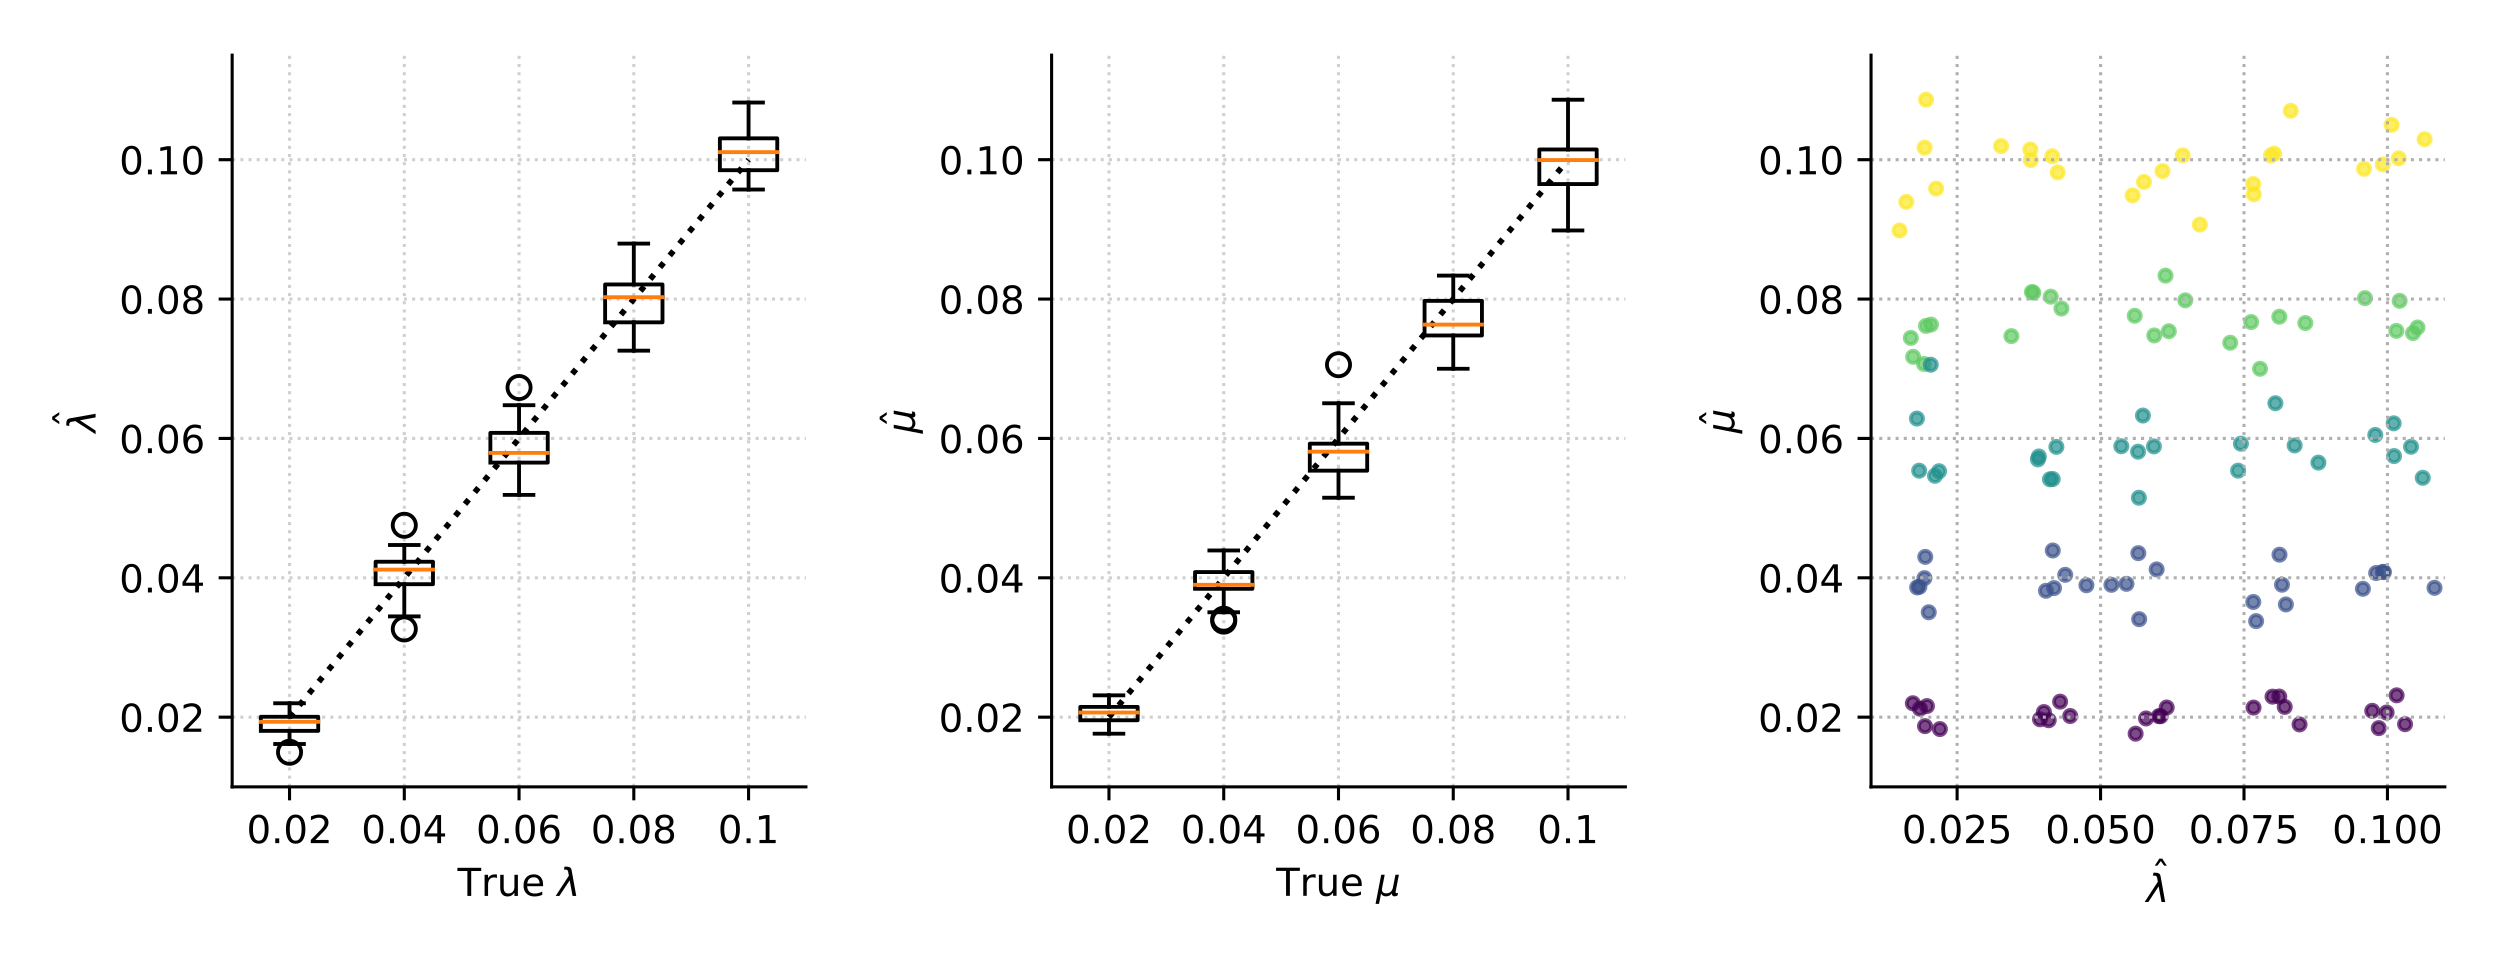 <?xml version="1.0" encoding="utf-8" standalone="no"?>
<!DOCTYPE svg PUBLIC "-//W3C//DTD SVG 1.1//EN"
  "http://www.w3.org/Graphics/SVG/1.1/DTD/svg11.dtd">
<!-- Created with matplotlib (http://matplotlib.org/) -->
<svg height="252pt" version="1.1" viewBox="0 0 648 252" width="648pt" xmlns="http://www.w3.org/2000/svg" xmlns:xlink="http://www.w3.org/1999/xlink">
 <defs>
  <style type="text/css">
*{stroke-linecap:butt;stroke-linejoin:round;}
  </style>
 </defs>
 <g id="figure_1">
  <g id="patch_1">
   <path d="M 0 252 
L 648 252 
L 648 0 
L 0 0 
z
" style="fill:#ffffff;"/>
  </g>
  <g id="axes_1">
   <g id="patch_2">
    <path d="M 60.175 203.95 
L 208.9 203.95 
L 208.9 14.3 
L 60.175 14.3 
z
" style="fill:#ffffff;"/>
   </g>
   <g id="matplotlib.axis_1">
    <g id="xtick_1">
     <g id="line2d_1">
      <path clip-path="url(#p09e03bf5ed)" d="M 75.047 203.95 
L 75.047 14.3 
" style="fill:none;stroke:#b0b0b0;stroke-dasharray:0.8,1.32;stroke-dashoffset:0;stroke-opacity:0.6;stroke-width:0.8;"/>
     </g>
     <g id="line2d_2">
      <defs>
       <path d="M 0 0 
L 0 3.5 
" id="mb77a05951f" style="stroke:#000000;stroke-width:0.8;"/>
      </defs>
      <g>
       <use style="stroke:#000000;stroke-width:0.8;" x="75.047" xlink:href="#mb77a05951f" y="203.95"/>
      </g>
     </g>
     <g id="text_1">
      <!-- 0.02 -->
      <defs>
       <path d="M 31.781 66.406 
Q 24.172 66.406 20.328 58.906 
Q 16.5 51.422 16.5 36.375 
Q 16.5 21.391 20.328 13.891 
Q 24.172 6.391 31.781 6.391 
Q 39.453 6.391 43.281 13.891 
Q 47.125 21.391 47.125 36.375 
Q 47.125 51.422 43.281 58.906 
Q 39.453 66.406 31.781 66.406 
z
M 31.781 74.219 
Q 44.047 74.219 50.516 64.516 
Q 56.984 54.828 56.984 36.375 
Q 56.984 17.969 50.516 8.266 
Q 44.047 -1.422 31.781 -1.422 
Q 19.531 -1.422 13.062 8.266 
Q 6.594 17.969 6.594 36.375 
Q 6.594 54.828 13.062 64.516 
Q 19.531 74.219 31.781 74.219 
z
" id="DejaVuSans-30"/>
       <path d="M 10.688 12.406 
L 21 12.406 
L 21 0 
L 10.688 0 
z
" id="DejaVuSans-2e"/>
       <path d="M 19.188 8.297 
L 53.609 8.297 
L 53.609 0 
L 7.328 0 
L 7.328 8.297 
Q 12.938 14.109 22.625 23.891 
Q 32.328 33.688 34.812 36.531 
Q 39.547 41.844 41.422 45.531 
Q 43.312 49.219 43.312 52.781 
Q 43.312 58.594 39.234 62.25 
Q 35.156 65.922 28.609 65.922 
Q 23.969 65.922 18.812 64.312 
Q 13.672 62.703 7.812 59.422 
L 7.812 69.391 
Q 13.766 71.781 18.938 73 
Q 24.125 74.219 28.422 74.219 
Q 39.75 74.219 46.484 68.547 
Q 53.219 62.891 53.219 53.422 
Q 53.219 48.922 51.531 44.891 
Q 49.859 40.875 45.406 35.406 
Q 44.188 33.984 37.641 27.219 
Q 31.109 20.453 19.188 8.297 
z
" id="DejaVuSans-32"/>
      </defs>
      <g transform="translate(63.915 218.548)scale(0.1 -0.1)">
       <use xlink:href="#DejaVuSans-30"/>
       <use x="63.623" xlink:href="#DejaVuSans-2e"/>
       <use x="95.41" xlink:href="#DejaVuSans-30"/>
       <use x="159.033" xlink:href="#DejaVuSans-32"/>
      </g>
     </g>
    </g>
    <g id="xtick_2">
     <g id="line2d_3">
      <path clip-path="url(#p09e03bf5ed)" d="M 104.793 203.95 
L 104.793 14.3 
" style="fill:none;stroke:#b0b0b0;stroke-dasharray:0.8,1.32;stroke-dashoffset:0;stroke-opacity:0.6;stroke-width:0.8;"/>
     </g>
     <g id="line2d_4">
      <g>
       <use style="stroke:#000000;stroke-width:0.8;" x="104.793" xlink:href="#mb77a05951f" y="203.95"/>
      </g>
     </g>
     <g id="text_2">
      <!-- 0.04 -->
      <defs>
       <path d="M 37.797 64.312 
L 12.891 25.391 
L 37.797 25.391 
z
M 35.203 72.906 
L 47.609 72.906 
L 47.609 25.391 
L 58.016 25.391 
L 58.016 17.188 
L 47.609 17.188 
L 47.609 0 
L 37.797 0 
L 37.797 17.188 
L 4.891 17.188 
L 4.891 26.703 
z
" id="DejaVuSans-34"/>
      </defs>
      <g transform="translate(93.66 218.548)scale(0.1 -0.1)">
       <use xlink:href="#DejaVuSans-30"/>
       <use x="63.623" xlink:href="#DejaVuSans-2e"/>
       <use x="95.41" xlink:href="#DejaVuSans-30"/>
       <use x="159.033" xlink:href="#DejaVuSans-34"/>
      </g>
     </g>
    </g>
    <g id="xtick_3">
     <g id="line2d_5">
      <path clip-path="url(#p09e03bf5ed)" d="M 134.537 203.95 
L 134.537 14.3 
" style="fill:none;stroke:#b0b0b0;stroke-dasharray:0.8,1.32;stroke-dashoffset:0;stroke-opacity:0.6;stroke-width:0.8;"/>
     </g>
     <g id="line2d_6">
      <g>
       <use style="stroke:#000000;stroke-width:0.8;" x="134.537" xlink:href="#mb77a05951f" y="203.95"/>
      </g>
     </g>
     <g id="text_3">
      <!-- 0.06 -->
      <defs>
       <path d="M 33.016 40.375 
Q 26.375 40.375 22.484 35.828 
Q 18.609 31.297 18.609 23.391 
Q 18.609 15.531 22.484 10.953 
Q 26.375 6.391 33.016 6.391 
Q 39.656 6.391 43.531 10.953 
Q 47.406 15.531 47.406 23.391 
Q 47.406 31.297 43.531 35.828 
Q 39.656 40.375 33.016 40.375 
z
M 52.594 71.297 
L 52.594 62.312 
Q 48.875 64.062 45.094 64.984 
Q 41.312 65.922 37.594 65.922 
Q 27.828 65.922 22.672 59.328 
Q 17.531 52.734 16.797 39.406 
Q 19.672 43.656 24.016 45.922 
Q 28.375 48.188 33.594 48.188 
Q 44.578 48.188 50.953 41.516 
Q 57.328 34.859 57.328 23.391 
Q 57.328 12.156 50.688 5.359 
Q 44.047 -1.422 33.016 -1.422 
Q 20.359 -1.422 13.672 8.266 
Q 6.984 17.969 6.984 36.375 
Q 6.984 53.656 15.188 63.938 
Q 23.391 74.219 37.203 74.219 
Q 40.922 74.219 44.703 73.484 
Q 48.484 72.75 52.594 71.297 
z
" id="DejaVuSans-36"/>
      </defs>
      <g transform="translate(123.405 218.548)scale(0.1 -0.1)">
       <use xlink:href="#DejaVuSans-30"/>
       <use x="63.623" xlink:href="#DejaVuSans-2e"/>
       <use x="95.41" xlink:href="#DejaVuSans-30"/>
       <use x="159.033" xlink:href="#DejaVuSans-36"/>
      </g>
     </g>
    </g>
    <g id="xtick_4">
     <g id="line2d_7">
      <path clip-path="url(#p09e03bf5ed)" d="M 164.282 203.95 
L 164.282 14.3 
" style="fill:none;stroke:#b0b0b0;stroke-dasharray:0.8,1.32;stroke-dashoffset:0;stroke-opacity:0.6;stroke-width:0.8;"/>
     </g>
     <g id="line2d_8">
      <g>
       <use style="stroke:#000000;stroke-width:0.8;" x="164.282" xlink:href="#mb77a05951f" y="203.95"/>
      </g>
     </g>
     <g id="text_4">
      <!-- 0.08 -->
      <defs>
       <path d="M 31.781 34.625 
Q 24.75 34.625 20.719 30.859 
Q 16.703 27.094 16.703 20.516 
Q 16.703 13.922 20.719 10.156 
Q 24.75 6.391 31.781 6.391 
Q 38.812 6.391 42.859 10.172 
Q 46.922 13.969 46.922 20.516 
Q 46.922 27.094 42.891 30.859 
Q 38.875 34.625 31.781 34.625 
z
M 21.922 38.812 
Q 15.578 40.375 12.031 44.719 
Q 8.5 49.078 8.5 55.328 
Q 8.5 64.062 14.719 69.141 
Q 20.953 74.219 31.781 74.219 
Q 42.672 74.219 48.875 69.141 
Q 55.078 64.062 55.078 55.328 
Q 55.078 49.078 51.531 44.719 
Q 48 40.375 41.703 38.812 
Q 48.828 37.156 52.797 32.312 
Q 56.781 27.484 56.781 20.516 
Q 56.781 9.906 50.312 4.234 
Q 43.844 -1.422 31.781 -1.422 
Q 19.734 -1.422 13.25 4.234 
Q 6.781 9.906 6.781 20.516 
Q 6.781 27.484 10.781 32.312 
Q 14.797 37.156 21.922 38.812 
z
M 18.312 54.391 
Q 18.312 48.734 21.844 45.562 
Q 25.391 42.391 31.781 42.391 
Q 38.141 42.391 41.719 45.562 
Q 45.312 48.734 45.312 54.391 
Q 45.312 60.062 41.719 63.234 
Q 38.141 66.406 31.781 66.406 
Q 25.391 66.406 21.844 63.234 
Q 18.312 60.062 18.312 54.391 
z
" id="DejaVuSans-38"/>
      </defs>
      <g transform="translate(153.15 218.548)scale(0.1 -0.1)">
       <use xlink:href="#DejaVuSans-30"/>
       <use x="63.623" xlink:href="#DejaVuSans-2e"/>
       <use x="95.41" xlink:href="#DejaVuSans-30"/>
       <use x="159.033" xlink:href="#DejaVuSans-38"/>
      </g>
     </g>
    </g>
    <g id="xtick_5">
     <g id="line2d_9">
      <path clip-path="url(#p09e03bf5ed)" d="M 194.028 203.95 
L 194.028 14.3 
" style="fill:none;stroke:#b0b0b0;stroke-dasharray:0.8,1.32;stroke-dashoffset:0;stroke-opacity:0.6;stroke-width:0.8;"/>
     </g>
     <g id="line2d_10">
      <g>
       <use style="stroke:#000000;stroke-width:0.8;" x="194.028" xlink:href="#mb77a05951f" y="203.95"/>
      </g>
     </g>
     <g id="text_5">
      <!-- 0.1 -->
      <defs>
       <path d="M 12.406 8.297 
L 28.516 8.297 
L 28.516 63.922 
L 10.984 60.406 
L 10.984 69.391 
L 28.422 72.906 
L 38.281 72.906 
L 38.281 8.297 
L 54.391 8.297 
L 54.391 0 
L 12.406 0 
z
" id="DejaVuSans-31"/>
      </defs>
      <g transform="translate(186.076 218.548)scale(0.1 -0.1)">
       <use xlink:href="#DejaVuSans-30"/>
       <use x="63.623" xlink:href="#DejaVuSans-2e"/>
       <use x="95.41" xlink:href="#DejaVuSans-31"/>
      </g>
     </g>
    </g>
    <g id="text_6">
     <!-- True $\lambda$ -->
     <defs>
      <path d="M -0.297 72.906 
L 61.375 72.906 
L 61.375 64.594 
L 35.5 64.594 
L 35.5 0 
L 25.594 0 
L 25.594 64.594 
L -0.297 64.594 
z
" id="DejaVuSans-54"/>
      <path d="M 41.109 46.297 
Q 39.594 47.172 37.812 47.578 
Q 36.031 48 33.891 48 
Q 26.266 48 22.188 43.047 
Q 18.109 38.094 18.109 28.812 
L 18.109 0 
L 9.078 0 
L 9.078 54.688 
L 18.109 54.688 
L 18.109 46.188 
Q 20.953 51.172 25.484 53.578 
Q 30.031 56 36.531 56 
Q 37.453 56 38.578 55.875 
Q 39.703 55.766 41.062 55.516 
z
" id="DejaVuSans-72"/>
      <path d="M 8.5 21.578 
L 8.5 54.688 
L 17.484 54.688 
L 17.484 21.922 
Q 17.484 14.156 20.5 10.266 
Q 23.531 6.391 29.594 6.391 
Q 36.859 6.391 41.078 11.031 
Q 45.312 15.672 45.312 23.688 
L 45.312 54.688 
L 54.297 54.688 
L 54.297 0 
L 45.312 0 
L 45.312 8.406 
Q 42.047 3.422 37.719 1 
Q 33.406 -1.422 27.688 -1.422 
Q 18.266 -1.422 13.375 4.438 
Q 8.5 10.297 8.5 21.578 
z
M 31.109 56 
z
" id="DejaVuSans-75"/>
      <path d="M 56.203 29.594 
L 56.203 25.203 
L 14.891 25.203 
Q 15.484 15.922 20.484 11.062 
Q 25.484 6.203 34.422 6.203 
Q 39.594 6.203 44.453 7.469 
Q 49.312 8.734 54.109 11.281 
L 54.109 2.781 
Q 49.266 0.734 44.188 -0.344 
Q 39.109 -1.422 33.891 -1.422 
Q 20.797 -1.422 13.156 6.188 
Q 5.516 13.812 5.516 26.812 
Q 5.516 40.234 12.766 48.109 
Q 20.016 56 32.328 56 
Q 43.359 56 49.781 48.891 
Q 56.203 41.797 56.203 29.594 
z
M 47.219 32.234 
Q 47.125 39.594 43.094 43.984 
Q 39.062 48.391 32.422 48.391 
Q 24.906 48.391 20.391 44.141 
Q 15.875 39.891 15.188 32.172 
z
" id="DejaVuSans-65"/>
      <path id="DejaVuSans-20"/>
      <path d="M 36.719 67.438 
L 48.828 0 
L 39.312 0 
L 31.844 40.438 
L 5.125 0 
L -4.391 0 
L 29.734 52.438 
L 28.031 62.109 
Q 26.953 68.266 21.734 68.266 
L 17.047 68.266 
L 18.5 75.984 
L 24.219 75.875 
Q 35.203 75.734 36.719 67.438 
z
" id="DejaVuSans-Oblique-3bb"/>
     </defs>
     <g transform="translate(118.588 232.227)scale(0.1 -0.1)">
      <use transform="translate(0 0.016)" xlink:href="#DejaVuSans-54"/>
      <use transform="translate(61.084 0.016)" xlink:href="#DejaVuSans-72"/>
      <use transform="translate(102.197 0.016)" xlink:href="#DejaVuSans-75"/>
      <use transform="translate(165.576 0.016)" xlink:href="#DejaVuSans-65"/>
      <use transform="translate(227.1 0.016)" xlink:href="#DejaVuSans-20"/>
      <use transform="translate(258.887 0.016)" xlink:href="#DejaVuSans-Oblique-3bb"/>
     </g>
    </g>
   </g>
   <g id="matplotlib.axis_2">
    <g id="ytick_1">
     <g id="line2d_11">
      <path clip-path="url(#p09e03bf5ed)" d="M 60.175 185.888 
L 208.9 185.888 
" style="fill:none;stroke:#b0b0b0;stroke-dasharray:0.8,1.32;stroke-dashoffset:0;stroke-opacity:0.6;stroke-width:0.8;"/>
     </g>
     <g id="line2d_12">
      <defs>
       <path d="M 0 0 
L -3.5 0 
" id="m7850eb9d14" style="stroke:#000000;stroke-width:0.8;"/>
      </defs>
      <g>
       <use style="stroke:#000000;stroke-width:0.8;" x="60.175" xlink:href="#m7850eb9d14" y="185.888"/>
      </g>
     </g>
     <g id="text_7">
      <!-- 0.02 -->
      <g transform="translate(30.909 189.687)scale(0.1 -0.1)">
       <use xlink:href="#DejaVuSans-30"/>
       <use x="63.623" xlink:href="#DejaVuSans-2e"/>
       <use x="95.41" xlink:href="#DejaVuSans-30"/>
       <use x="159.033" xlink:href="#DejaVuSans-32"/>
      </g>
     </g>
    </g>
    <g id="ytick_2">
     <g id="line2d_13">
      <path clip-path="url(#p09e03bf5ed)" d="M 60.175 149.764 
L 208.9 149.764 
" style="fill:none;stroke:#b0b0b0;stroke-dasharray:0.8,1.32;stroke-dashoffset:0;stroke-opacity:0.6;stroke-width:0.8;"/>
     </g>
     <g id="line2d_14">
      <g>
       <use style="stroke:#000000;stroke-width:0.8;" x="60.175" xlink:href="#m7850eb9d14" y="149.764"/>
      </g>
     </g>
     <g id="text_8">
      <!-- 0.04 -->
      <g transform="translate(30.909 153.564)scale(0.1 -0.1)">
       <use xlink:href="#DejaVuSans-30"/>
       <use x="63.623" xlink:href="#DejaVuSans-2e"/>
       <use x="95.41" xlink:href="#DejaVuSans-30"/>
       <use x="159.033" xlink:href="#DejaVuSans-34"/>
      </g>
     </g>
    </g>
    <g id="ytick_3">
     <g id="line2d_15">
      <path clip-path="url(#p09e03bf5ed)" d="M 60.175 113.64 
L 208.9 113.64 
" style="fill:none;stroke:#b0b0b0;stroke-dasharray:0.8,1.32;stroke-dashoffset:0;stroke-opacity:0.6;stroke-width:0.8;"/>
     </g>
     <g id="line2d_16">
      <g>
       <use style="stroke:#000000;stroke-width:0.8;" x="60.175" xlink:href="#m7850eb9d14" y="113.64"/>
      </g>
     </g>
     <g id="text_9">
      <!-- 0.06 -->
      <g transform="translate(30.909 117.44)scale(0.1 -0.1)">
       <use xlink:href="#DejaVuSans-30"/>
       <use x="63.623" xlink:href="#DejaVuSans-2e"/>
       <use x="95.41" xlink:href="#DejaVuSans-30"/>
       <use x="159.033" xlink:href="#DejaVuSans-36"/>
      </g>
     </g>
    </g>
    <g id="ytick_4">
     <g id="line2d_17">
      <path clip-path="url(#p09e03bf5ed)" d="M 60.175 77.517 
L 208.9 77.517 
" style="fill:none;stroke:#b0b0b0;stroke-dasharray:0.8,1.32;stroke-dashoffset:0;stroke-opacity:0.6;stroke-width:0.8;"/>
     </g>
     <g id="line2d_18">
      <g>
       <use style="stroke:#000000;stroke-width:0.8;" x="60.175" xlink:href="#m7850eb9d14" y="77.517"/>
      </g>
     </g>
     <g id="text_10">
      <!-- 0.08 -->
      <g transform="translate(30.909 81.316)scale(0.1 -0.1)">
       <use xlink:href="#DejaVuSans-30"/>
       <use x="63.623" xlink:href="#DejaVuSans-2e"/>
       <use x="95.41" xlink:href="#DejaVuSans-30"/>
       <use x="159.033" xlink:href="#DejaVuSans-38"/>
      </g>
     </g>
    </g>
    <g id="ytick_5">
     <g id="line2d_19">
      <path clip-path="url(#p09e03bf5ed)" d="M 60.175 41.393 
L 208.9 41.393 
" style="fill:none;stroke:#b0b0b0;stroke-dasharray:0.8,1.32;stroke-dashoffset:0;stroke-opacity:0.6;stroke-width:0.8;"/>
     </g>
     <g id="line2d_20">
      <g>
       <use style="stroke:#000000;stroke-width:0.8;" x="60.175" xlink:href="#m7850eb9d14" y="41.393"/>
      </g>
     </g>
     <g id="text_11">
      <!-- 0.10 -->
      <g transform="translate(30.909 45.192)scale(0.1 -0.1)">
       <use xlink:href="#DejaVuSans-30"/>
       <use x="63.623" xlink:href="#DejaVuSans-2e"/>
       <use x="95.41" xlink:href="#DejaVuSans-31"/>
       <use x="159.033" xlink:href="#DejaVuSans-30"/>
      </g>
     </g>
    </g>
    <g id="text_12">
     <!-- $\hat{\lambda}$ -->
     <defs>
      <path d="M -28.609 79.984 
L -21.391 79.984 
L -9.422 61.625 
L -16.219 61.625 
L -25 73.578 
L -33.797 61.625 
L -40.578 61.625 
z
M -25 56 
z
" id="DejaVuSans-302"/>
     </defs>
     <g transform="translate(24.83 112.125)rotate(-90)scale(0.1 -0.1)">
      <use transform="translate(62.373 33.016)" xlink:href="#DejaVuSans-302"/>
      <use transform="translate(0 0.531)" xlink:href="#DejaVuSans-Oblique-3bb"/>
     </g>
    </g>
   </g>
   <g id="line2d_21">
    <path clip-path="url(#p09e03bf5ed)" d="M 67.611 189.44 
L 82.484 189.44 
L 82.484 185.786 
L 67.611 185.786 
L 67.611 189.44 
" style="fill:none;stroke:#000000;stroke-linecap:square;"/>
   </g>
   <g id="line2d_22">
    <path clip-path="url(#p09e03bf5ed)" d="M 75.047 189.44 
L 75.047 192.841 
" style="fill:none;stroke:#000000;stroke-linecap:square;"/>
   </g>
   <g id="line2d_23">
    <path clip-path="url(#p09e03bf5ed)" d="M 75.047 185.786 
L 75.047 182.281 
" style="fill:none;stroke:#000000;stroke-linecap:square;"/>
   </g>
   <g id="line2d_24">
    <path clip-path="url(#p09e03bf5ed)" d="M 71.329 192.841 
L 78.766 192.841 
" style="fill:none;stroke:#000000;stroke-linecap:square;"/>
   </g>
   <g id="line2d_25">
    <path clip-path="url(#p09e03bf5ed)" d="M 71.329 182.281 
L 78.766 182.281 
" style="fill:none;stroke:#000000;stroke-linecap:square;"/>
   </g>
   <g id="line2d_26">
    <defs>
     <path d="M 0 3 
C 0.796 3 1.559 2.684 2.121 2.121 
C 2.684 1.559 3 0.796 3 0 
C 3 -0.796 2.684 -1.559 2.121 -2.121 
C 1.559 -2.684 0.796 -3 0 -3 
C -0.796 -3 -1.559 -2.684 -2.121 -2.121 
C -2.684 -1.559 -3 -0.796 -3 0 
C -3 0.796 -2.684 1.559 -2.121 2.121 
C -1.559 2.684 -0.796 3 0 3 
z
" id="m24e44b05b4" style="stroke:#000000;"/>
    </defs>
    <g clip-path="url(#p09e03bf5ed)">
     <use style="fill-opacity:0;stroke:#000000;" x="75.047" xlink:href="#m24e44b05b4" y="194.987"/>
    </g>
   </g>
   <g id="line2d_27">
    <path clip-path="url(#p09e03bf5ed)" d="M 97.356 151.427 
L 112.229 151.427 
L 112.229 145.606 
L 97.356 145.606 
L 97.356 151.427 
" style="fill:none;stroke:#000000;stroke-linecap:square;"/>
   </g>
   <g id="line2d_28">
    <path clip-path="url(#p09e03bf5ed)" d="M 104.793 151.427 
L 104.793 159.768 
" style="fill:none;stroke:#000000;stroke-linecap:square;"/>
   </g>
   <g id="line2d_29">
    <path clip-path="url(#p09e03bf5ed)" d="M 104.793 145.606 
L 104.793 141.26 
" style="fill:none;stroke:#000000;stroke-linecap:square;"/>
   </g>
   <g id="line2d_30">
    <path clip-path="url(#p09e03bf5ed)" d="M 101.074 159.768 
L 108.511 159.768 
" style="fill:none;stroke:#000000;stroke-linecap:square;"/>
   </g>
   <g id="line2d_31">
    <path clip-path="url(#p09e03bf5ed)" d="M 101.074 141.26 
L 108.511 141.26 
" style="fill:none;stroke:#000000;stroke-linecap:square;"/>
   </g>
   <g id="line2d_32">
    <g clip-path="url(#p09e03bf5ed)">
     <use style="fill-opacity:0;stroke:#000000;" x="104.793" xlink:href="#m24e44b05b4" y="163.019"/>
     <use style="fill-opacity:0;stroke:#000000;" x="104.793" xlink:href="#m24e44b05b4" y="136.151"/>
    </g>
   </g>
   <g id="line2d_33">
    <path clip-path="url(#p09e03bf5ed)" d="M 127.101 119.9 
L 141.974 119.9 
L 141.974 112.203 
L 127.101 112.203 
L 127.101 119.9 
" style="fill:none;stroke:#000000;stroke-linecap:square;"/>
   </g>
   <g id="line2d_34">
    <path clip-path="url(#p09e03bf5ed)" d="M 134.537 119.9 
L 134.537 128.279 
" style="fill:none;stroke:#000000;stroke-linecap:square;"/>
   </g>
   <g id="line2d_35">
    <path clip-path="url(#p09e03bf5ed)" d="M 134.537 112.203 
L 134.537 105.034 
" style="fill:none;stroke:#000000;stroke-linecap:square;"/>
   </g>
   <g id="line2d_36">
    <path clip-path="url(#p09e03bf5ed)" d="M 130.819 128.279 
L 138.256 128.279 
" style="fill:none;stroke:#000000;stroke-linecap:square;"/>
   </g>
   <g id="line2d_37">
    <path clip-path="url(#p09e03bf5ed)" d="M 130.819 105.034 
L 138.256 105.034 
" style="fill:none;stroke:#000000;stroke-linecap:square;"/>
   </g>
   <g id="line2d_38">
    <g clip-path="url(#p09e03bf5ed)">
     <use style="fill-opacity:0;stroke:#000000;" x="134.537" xlink:href="#m24e44b05b4" y="100.443"/>
    </g>
   </g>
   <g id="line2d_39">
    <path clip-path="url(#p09e03bf5ed)" d="M 156.846 83.543 
L 171.719 83.543 
L 171.719 73.73 
L 156.846 73.73 
L 156.846 83.543 
" style="fill:none;stroke:#000000;stroke-linecap:square;"/>
   </g>
   <g id="line2d_40">
    <path clip-path="url(#p09e03bf5ed)" d="M 164.282 83.543 
L 164.282 90.891 
" style="fill:none;stroke:#000000;stroke-linecap:square;"/>
   </g>
   <g id="line2d_41">
    <path clip-path="url(#p09e03bf5ed)" d="M 164.282 73.73 
L 164.282 63.136 
" style="fill:none;stroke:#000000;stroke-linecap:square;"/>
   </g>
   <g id="line2d_42">
    <path clip-path="url(#p09e03bf5ed)" d="M 160.564 90.891 
L 168.001 90.891 
" style="fill:none;stroke:#000000;stroke-linecap:square;"/>
   </g>
   <g id="line2d_43">
    <path clip-path="url(#p09e03bf5ed)" d="M 160.564 63.136 
L 168.001 63.136 
" style="fill:none;stroke:#000000;stroke-linecap:square;"/>
   </g>
   <g id="line2d_44"/>
   <g id="line2d_45">
    <path clip-path="url(#p09e03bf5ed)" d="M 186.591 44.123 
L 201.464 44.123 
L 201.464 35.857 
L 186.591 35.857 
L 186.591 44.123 
" style="fill:none;stroke:#000000;stroke-linecap:square;"/>
   </g>
   <g id="line2d_46">
    <path clip-path="url(#p09e03bf5ed)" d="M 194.028 44.123 
L 194.028 49.12 
" style="fill:none;stroke:#000000;stroke-linecap:square;"/>
   </g>
   <g id="line2d_47">
    <path clip-path="url(#p09e03bf5ed)" d="M 194.028 35.857 
L 194.028 26.578 
" style="fill:none;stroke:#000000;stroke-linecap:square;"/>
   </g>
   <g id="line2d_48">
    <path clip-path="url(#p09e03bf5ed)" d="M 190.309 49.12 
L 197.746 49.12 
" style="fill:none;stroke:#000000;stroke-linecap:square;"/>
   </g>
   <g id="line2d_49">
    <path clip-path="url(#p09e03bf5ed)" d="M 190.309 26.578 
L 197.746 26.578 
" style="fill:none;stroke:#000000;stroke-linecap:square;"/>
   </g>
   <g id="line2d_50"/>
   <g id="line2d_51">
    <path clip-path="url(#p09e03bf5ed)" d="M 75.047 185.888 
L 76.249 184.429 
L 77.451 182.969 
L 78.653 181.509 
L 79.855 180.05 
L 81.057 178.59 
L 82.258 177.131 
L 83.46 175.671 
L 84.662 174.212 
L 85.864 172.752 
L 87.066 171.293 
L 88.267 169.833 
L 89.469 168.374 
L 90.671 166.914 
L 91.873 165.454 
L 93.075 163.995 
L 94.277 162.535 
L 95.478 161.076 
L 96.68 159.616 
L 97.882 158.157 
L 99.084 156.697 
L 100.286 155.238 
L 101.487 153.778 
L 102.689 152.318 
L 103.891 150.859 
L 105.093 149.399 
L 106.295 147.94 
L 107.497 146.48 
L 108.698 145.021 
L 109.9 143.561 
L 111.102 142.102 
L 112.304 140.642 
L 113.506 139.183 
L 114.707 137.723 
L 115.909 136.263 
L 117.111 134.804 
L 118.313 133.344 
L 119.515 131.885 
L 120.717 130.425 
L 121.918 128.966 
L 123.12 127.506 
L 124.322 126.047 
L 125.524 124.587 
L 126.726 123.128 
L 127.927 121.668 
L 129.129 120.208 
L 130.331 118.749 
L 131.533 117.289 
L 132.735 115.83 
L 133.937 114.37 
L 135.138 112.911 
L 136.34 111.451 
L 137.542 109.992 
L 138.744 108.532 
L 139.946 107.073 
L 141.148 105.613 
L 142.349 104.153 
L 143.551 102.694 
L 144.753 101.234 
L 145.955 99.775 
L 147.157 98.315 
L 148.358 96.856 
L 149.56 95.396 
L 150.762 93.937 
L 151.964 92.477 
L 153.166 91.017 
L 154.368 89.558 
L 155.569 88.098 
L 156.771 86.639 
L 157.973 85.179 
L 159.175 83.72 
L 160.377 82.26 
L 161.578 80.801 
L 162.78 79.341 
L 163.982 77.882 
L 165.184 76.422 
L 166.386 74.962 
L 167.588 73.503 
L 168.789 72.043 
L 169.991 70.584 
L 171.193 69.124 
L 172.395 67.665 
L 173.597 66.205 
L 174.798 64.746 
L 176 63.286 
L 177.202 61.827 
L 178.404 60.367 
L 179.606 58.907 
L 180.808 57.448 
L 182.009 55.988 
L 183.211 54.529 
L 184.413 53.069 
L 185.615 51.61 
L 186.817 50.15 
L 188.018 48.691 
L 189.22 47.231 
L 190.422 45.772 
L 191.624 44.312 
L 192.826 42.852 
L 194.028 41.393 
" style="fill:none;stroke:#000000;stroke-dasharray:1.5,2.475;stroke-dashoffset:0;stroke-width:1.5;"/>
   </g>
   <g id="line2d_52">
    <path clip-path="url(#p09e03bf5ed)" d="M 67.611 187.086 
L 82.484 187.086 
" style="fill:none;stroke:#ff7f0e;stroke-linecap:square;"/>
   </g>
   <g id="line2d_53">
    <path clip-path="url(#p09e03bf5ed)" d="M 97.356 147.641 
L 112.229 147.641 
" style="fill:none;stroke:#ff7f0e;stroke-linecap:square;"/>
   </g>
   <g id="line2d_54">
    <path clip-path="url(#p09e03bf5ed)" d="M 127.101 117.391 
L 141.974 117.391 
" style="fill:none;stroke:#ff7f0e;stroke-linecap:square;"/>
   </g>
   <g id="line2d_55">
    <path clip-path="url(#p09e03bf5ed)" d="M 156.846 77.029 
L 171.719 77.029 
" style="fill:none;stroke:#ff7f0e;stroke-linecap:square;"/>
   </g>
   <g id="line2d_56">
    <path clip-path="url(#p09e03bf5ed)" d="M 186.591 39.436 
L 201.464 39.436 
" style="fill:none;stroke:#ff7f0e;stroke-linecap:square;"/>
   </g>
   <g id="patch_3">
    <path d="M 60.175 203.95 
L 60.175 14.3 
" style="fill:none;stroke:#000000;stroke-linecap:square;stroke-linejoin:miter;stroke-width:0.8;"/>
   </g>
   <g id="patch_4">
    <path d="M 60.175 203.95 
L 208.9 203.95 
" style="fill:none;stroke:#000000;stroke-linecap:square;stroke-linejoin:miter;stroke-width:0.8;"/>
   </g>
  </g>
  <g id="axes_2">
   <g id="patch_5">
    <path d="M 272.575 203.95 
L 421.3 203.95 
L 421.3 14.3 
L 272.575 14.3 
z
" style="fill:#ffffff;"/>
   </g>
   <g id="matplotlib.axis_3">
    <g id="xtick_6">
     <g id="line2d_57">
      <path clip-path="url(#p679b095077)" d="M 287.447 203.95 
L 287.447 14.3 
" style="fill:none;stroke:#b0b0b0;stroke-dasharray:0.8,1.32;stroke-dashoffset:0;stroke-opacity:0.6;stroke-width:0.8;"/>
     </g>
     <g id="line2d_58">
      <g>
       <use style="stroke:#000000;stroke-width:0.8;" x="287.447" xlink:href="#mb77a05951f" y="203.95"/>
      </g>
     </g>
     <g id="text_13">
      <!-- 0.02 -->
      <g transform="translate(276.315 218.548)scale(0.1 -0.1)">
       <use xlink:href="#DejaVuSans-30"/>
       <use x="63.623" xlink:href="#DejaVuSans-2e"/>
       <use x="95.41" xlink:href="#DejaVuSans-30"/>
       <use x="159.033" xlink:href="#DejaVuSans-32"/>
      </g>
     </g>
    </g>
    <g id="xtick_7">
     <g id="line2d_59">
      <path clip-path="url(#p679b095077)" d="M 317.192 203.95 
L 317.192 14.3 
" style="fill:none;stroke:#b0b0b0;stroke-dasharray:0.8,1.32;stroke-dashoffset:0;stroke-opacity:0.6;stroke-width:0.8;"/>
     </g>
     <g id="line2d_60">
      <g>
       <use style="stroke:#000000;stroke-width:0.8;" x="317.192" xlink:href="#mb77a05951f" y="203.95"/>
      </g>
     </g>
     <g id="text_14">
      <!-- 0.04 -->
      <g transform="translate(306.06 218.548)scale(0.1 -0.1)">
       <use xlink:href="#DejaVuSans-30"/>
       <use x="63.623" xlink:href="#DejaVuSans-2e"/>
       <use x="95.41" xlink:href="#DejaVuSans-30"/>
       <use x="159.033" xlink:href="#DejaVuSans-34"/>
      </g>
     </g>
    </g>
    <g id="xtick_8">
     <g id="line2d_61">
      <path clip-path="url(#p679b095077)" d="M 346.938 203.95 
L 346.938 14.3 
" style="fill:none;stroke:#b0b0b0;stroke-dasharray:0.8,1.32;stroke-dashoffset:0;stroke-opacity:0.6;stroke-width:0.8;"/>
     </g>
     <g id="line2d_62">
      <g>
       <use style="stroke:#000000;stroke-width:0.8;" x="346.938" xlink:href="#mb77a05951f" y="203.95"/>
      </g>
     </g>
     <g id="text_15">
      <!-- 0.06 -->
      <g transform="translate(335.805 218.548)scale(0.1 -0.1)">
       <use xlink:href="#DejaVuSans-30"/>
       <use x="63.623" xlink:href="#DejaVuSans-2e"/>
       <use x="95.41" xlink:href="#DejaVuSans-30"/>
       <use x="159.033" xlink:href="#DejaVuSans-36"/>
      </g>
     </g>
    </g>
    <g id="xtick_9">
     <g id="line2d_63">
      <path clip-path="url(#p679b095077)" d="M 376.683 203.95 
L 376.683 14.3 
" style="fill:none;stroke:#b0b0b0;stroke-dasharray:0.8,1.32;stroke-dashoffset:0;stroke-opacity:0.6;stroke-width:0.8;"/>
     </g>
     <g id="line2d_64">
      <g>
       <use style="stroke:#000000;stroke-width:0.8;" x="376.683" xlink:href="#mb77a05951f" y="203.95"/>
      </g>
     </g>
     <g id="text_16">
      <!-- 0.08 -->
      <g transform="translate(365.55 218.548)scale(0.1 -0.1)">
       <use xlink:href="#DejaVuSans-30"/>
       <use x="63.623" xlink:href="#DejaVuSans-2e"/>
       <use x="95.41" xlink:href="#DejaVuSans-30"/>
       <use x="159.033" xlink:href="#DejaVuSans-38"/>
      </g>
     </g>
    </g>
    <g id="xtick_10">
     <g id="line2d_65">
      <path clip-path="url(#p679b095077)" d="M 406.428 203.95 
L 406.428 14.3 
" style="fill:none;stroke:#b0b0b0;stroke-dasharray:0.8,1.32;stroke-dashoffset:0;stroke-opacity:0.6;stroke-width:0.8;"/>
     </g>
     <g id="line2d_66">
      <g>
       <use style="stroke:#000000;stroke-width:0.8;" x="406.428" xlink:href="#mb77a05951f" y="203.95"/>
      </g>
     </g>
     <g id="text_17">
      <!-- 0.1 -->
      <g transform="translate(398.476 218.548)scale(0.1 -0.1)">
       <use xlink:href="#DejaVuSans-30"/>
       <use x="63.623" xlink:href="#DejaVuSans-2e"/>
       <use x="95.41" xlink:href="#DejaVuSans-31"/>
      </g>
     </g>
    </g>
    <g id="text_18">
     <!-- True $\mu$ -->
     <defs>
      <path d="M -1.312 -20.797 
L 13.375 54.688 
L 22.406 54.688 
L 15.766 20.656 
Q 15.578 19.625 15.422 18.359 
Q 15.281 17.094 15.281 15.828 
Q 15.281 11.281 18.141 8.828 
Q 21 6.391 26.312 6.391 
Q 33.547 6.391 37.984 10.484 
Q 42.438 14.594 44 22.797 
L 50.203 54.688 
L 59.188 54.688 
L 51.031 12.641 
Q 50.828 11.719 50.75 11.031 
Q 50.688 10.359 50.688 9.812 
Q 50.688 8.297 51.297 7.594 
Q 51.906 6.891 53.219 6.891 
Q 53.719 6.891 54.562 7.125 
Q 55.422 7.375 56.984 8.016 
L 55.609 0.781 
Q 53.469 -0.297 51.516 -0.859 
Q 49.562 -1.422 47.703 -1.422 
Q 44.484 -1.422 42.656 0.625 
Q 40.828 2.688 40.828 6.297 
Q 38.094 2.391 34.297 0.484 
Q 30.516 -1.422 25.391 -1.422 
Q 20.844 -1.422 17.453 0.672 
Q 14.062 2.781 12.984 6.203 
L 7.719 -20.797 
z
" id="DejaVuSans-Oblique-3bc"/>
     </defs>
     <g transform="translate(330.788 232.206)scale(0.1 -0.1)">
      <use transform="translate(0 0.094)" xlink:href="#DejaVuSans-54"/>
      <use transform="translate(61.084 0.094)" xlink:href="#DejaVuSans-72"/>
      <use transform="translate(102.197 0.094)" xlink:href="#DejaVuSans-75"/>
      <use transform="translate(165.576 0.094)" xlink:href="#DejaVuSans-65"/>
      <use transform="translate(227.1 0.094)" xlink:href="#DejaVuSans-20"/>
      <use transform="translate(258.887 0.094)" xlink:href="#DejaVuSans-Oblique-3bc"/>
     </g>
    </g>
   </g>
   <g id="matplotlib.axis_4">
    <g id="ytick_6">
     <g id="line2d_67">
      <path clip-path="url(#p679b095077)" d="M 272.575 185.888 
L 421.3 185.888 
" style="fill:none;stroke:#b0b0b0;stroke-dasharray:0.8,1.32;stroke-dashoffset:0;stroke-opacity:0.6;stroke-width:0.8;"/>
     </g>
     <g id="line2d_68">
      <g>
       <use style="stroke:#000000;stroke-width:0.8;" x="272.575" xlink:href="#m7850eb9d14" y="185.888"/>
      </g>
     </g>
     <g id="text_19">
      <!-- 0.02 -->
      <g transform="translate(243.309 189.687)scale(0.1 -0.1)">
       <use xlink:href="#DejaVuSans-30"/>
       <use x="63.623" xlink:href="#DejaVuSans-2e"/>
       <use x="95.41" xlink:href="#DejaVuSans-30"/>
       <use x="159.033" xlink:href="#DejaVuSans-32"/>
      </g>
     </g>
    </g>
    <g id="ytick_7">
     <g id="line2d_69">
      <path clip-path="url(#p679b095077)" d="M 272.575 149.764 
L 421.3 149.764 
" style="fill:none;stroke:#b0b0b0;stroke-dasharray:0.8,1.32;stroke-dashoffset:0;stroke-opacity:0.6;stroke-width:0.8;"/>
     </g>
     <g id="line2d_70">
      <g>
       <use style="stroke:#000000;stroke-width:0.8;" x="272.575" xlink:href="#m7850eb9d14" y="149.764"/>
      </g>
     </g>
     <g id="text_20">
      <!-- 0.04 -->
      <g transform="translate(243.309 153.564)scale(0.1 -0.1)">
       <use xlink:href="#DejaVuSans-30"/>
       <use x="63.623" xlink:href="#DejaVuSans-2e"/>
       <use x="95.41" xlink:href="#DejaVuSans-30"/>
       <use x="159.033" xlink:href="#DejaVuSans-34"/>
      </g>
     </g>
    </g>
    <g id="ytick_8">
     <g id="line2d_71">
      <path clip-path="url(#p679b095077)" d="M 272.575 113.64 
L 421.3 113.64 
" style="fill:none;stroke:#b0b0b0;stroke-dasharray:0.8,1.32;stroke-dashoffset:0;stroke-opacity:0.6;stroke-width:0.8;"/>
     </g>
     <g id="line2d_72">
      <g>
       <use style="stroke:#000000;stroke-width:0.8;" x="272.575" xlink:href="#m7850eb9d14" y="113.64"/>
      </g>
     </g>
     <g id="text_21">
      <!-- 0.06 -->
      <g transform="translate(243.309 117.44)scale(0.1 -0.1)">
       <use xlink:href="#DejaVuSans-30"/>
       <use x="63.623" xlink:href="#DejaVuSans-2e"/>
       <use x="95.41" xlink:href="#DejaVuSans-30"/>
       <use x="159.033" xlink:href="#DejaVuSans-36"/>
      </g>
     </g>
    </g>
    <g id="ytick_9">
     <g id="line2d_73">
      <path clip-path="url(#p679b095077)" d="M 272.575 77.517 
L 421.3 77.517 
" style="fill:none;stroke:#b0b0b0;stroke-dasharray:0.8,1.32;stroke-dashoffset:0;stroke-opacity:0.6;stroke-width:0.8;"/>
     </g>
     <g id="line2d_74">
      <g>
       <use style="stroke:#000000;stroke-width:0.8;" x="272.575" xlink:href="#m7850eb9d14" y="77.517"/>
      </g>
     </g>
     <g id="text_22">
      <!-- 0.08 -->
      <g transform="translate(243.309 81.316)scale(0.1 -0.1)">
       <use xlink:href="#DejaVuSans-30"/>
       <use x="63.623" xlink:href="#DejaVuSans-2e"/>
       <use x="95.41" xlink:href="#DejaVuSans-30"/>
       <use x="159.033" xlink:href="#DejaVuSans-38"/>
      </g>
     </g>
    </g>
    <g id="ytick_10">
     <g id="line2d_75">
      <path clip-path="url(#p679b095077)" d="M 272.575 41.393 
L 421.3 41.393 
" style="fill:none;stroke:#b0b0b0;stroke-dasharray:0.8,1.32;stroke-dashoffset:0;stroke-opacity:0.6;stroke-width:0.8;"/>
     </g>
     <g id="line2d_76">
      <g>
       <use style="stroke:#000000;stroke-width:0.8;" x="272.575" xlink:href="#m7850eb9d14" y="41.393"/>
      </g>
     </g>
     <g id="text_23">
      <!-- 0.10 -->
      <g transform="translate(243.309 45.192)scale(0.1 -0.1)">
       <use xlink:href="#DejaVuSans-30"/>
       <use x="63.623" xlink:href="#DejaVuSans-2e"/>
       <use x="95.41" xlink:href="#DejaVuSans-31"/>
       <use x="159.033" xlink:href="#DejaVuSans-30"/>
      </g>
     </g>
    </g>
    <g id="text_24">
     <!-- $\hat{\mu}$ -->
     <g transform="translate(237.209 112.325)rotate(-90)scale(0.1 -0.1)">
      <use transform="translate(64.484 12.016)" xlink:href="#DejaVuSans-302"/>
      <use transform="translate(0 0.828)" xlink:href="#DejaVuSans-Oblique-3bc"/>
     </g>
    </g>
   </g>
   <g id="line2d_77">
    <path clip-path="url(#p679b095077)" d="M 280.011 186.686 
L 294.884 186.686 
L 294.884 183.229 
L 280.011 183.229 
L 280.011 186.686 
" style="fill:none;stroke:#000000;stroke-linecap:square;"/>
   </g>
   <g id="line2d_78">
    <path clip-path="url(#p679b095077)" d="M 287.447 186.686 
L 287.447 190.176 
" style="fill:none;stroke:#000000;stroke-linecap:square;"/>
   </g>
   <g id="line2d_79">
    <path clip-path="url(#p679b095077)" d="M 287.447 183.229 
L 287.447 180.229 
" style="fill:none;stroke:#000000;stroke-linecap:square;"/>
   </g>
   <g id="line2d_80">
    <path clip-path="url(#p679b095077)" d="M 283.729 190.176 
L 291.166 190.176 
" style="fill:none;stroke:#000000;stroke-linecap:square;"/>
   </g>
   <g id="line2d_81">
    <path clip-path="url(#p679b095077)" d="M 283.729 180.229 
L 291.166 180.229 
" style="fill:none;stroke:#000000;stroke-linecap:square;"/>
   </g>
   <g id="line2d_82"/>
   <g id="line2d_83">
    <path clip-path="url(#p679b095077)" d="M 309.756 152.616 
L 324.629 152.616 
L 324.629 148.286 
L 309.756 148.286 
L 309.756 152.616 
" style="fill:none;stroke:#000000;stroke-linecap:square;"/>
   </g>
   <g id="line2d_84">
    <path clip-path="url(#p679b095077)" d="M 317.192 152.616 
L 317.192 158.698 
" style="fill:none;stroke:#000000;stroke-linecap:square;"/>
   </g>
   <g id="line2d_85">
    <path clip-path="url(#p679b095077)" d="M 317.192 148.286 
L 317.192 142.686 
" style="fill:none;stroke:#000000;stroke-linecap:square;"/>
   </g>
   <g id="line2d_86">
    <path clip-path="url(#p679b095077)" d="M 313.474 158.698 
L 320.911 158.698 
" style="fill:none;stroke:#000000;stroke-linecap:square;"/>
   </g>
   <g id="line2d_87">
    <path clip-path="url(#p679b095077)" d="M 313.474 142.686 
L 320.911 142.686 
" style="fill:none;stroke:#000000;stroke-linecap:square;"/>
   </g>
   <g id="line2d_88">
    <g clip-path="url(#p679b095077)">
     <use style="fill-opacity:0;stroke:#000000;" x="317.192" xlink:href="#m24e44b05b4" y="160.496"/>
     <use style="fill-opacity:0;stroke:#000000;" x="317.192" xlink:href="#m24e44b05b4" y="160.992"/>
    </g>
   </g>
   <g id="line2d_89">
    <path clip-path="url(#p679b095077)" d="M 339.501 122.002 
L 354.374 122.002 
L 354.374 115.004 
L 339.501 115.004 
L 339.501 122.002 
" style="fill:none;stroke:#000000;stroke-linecap:square;"/>
   </g>
   <g id="line2d_90">
    <path clip-path="url(#p679b095077)" d="M 346.938 122.002 
L 346.938 129.014 
" style="fill:none;stroke:#000000;stroke-linecap:square;"/>
   </g>
   <g id="line2d_91">
    <path clip-path="url(#p679b095077)" d="M 346.938 115.004 
L 346.938 104.521 
" style="fill:none;stroke:#000000;stroke-linecap:square;"/>
   </g>
   <g id="line2d_92">
    <path clip-path="url(#p679b095077)" d="M 343.219 129.014 
L 350.656 129.014 
" style="fill:none;stroke:#000000;stroke-linecap:square;"/>
   </g>
   <g id="line2d_93">
    <path clip-path="url(#p679b095077)" d="M 343.219 104.521 
L 350.656 104.521 
" style="fill:none;stroke:#000000;stroke-linecap:square;"/>
   </g>
   <g id="line2d_94">
    <g clip-path="url(#p679b095077)">
     <use style="fill-opacity:0;stroke:#000000;" x="346.938" xlink:href="#m24e44b05b4" y="94.535"/>
    </g>
   </g>
   <g id="line2d_95">
    <path clip-path="url(#p679b095077)" d="M 369.246 86.95 
L 384.119 86.95 
L 384.119 77.979 
L 369.246 77.979 
L 369.246 86.95 
" style="fill:none;stroke:#000000;stroke-linecap:square;"/>
   </g>
   <g id="line2d_96">
    <path clip-path="url(#p679b095077)" d="M 376.683 86.95 
L 376.683 95.584 
" style="fill:none;stroke:#000000;stroke-linecap:square;"/>
   </g>
   <g id="line2d_97">
    <path clip-path="url(#p679b095077)" d="M 376.683 77.979 
L 376.683 71.438 
" style="fill:none;stroke:#000000;stroke-linecap:square;"/>
   </g>
   <g id="line2d_98">
    <path clip-path="url(#p679b095077)" d="M 372.964 95.584 
L 380.401 95.584 
" style="fill:none;stroke:#000000;stroke-linecap:square;"/>
   </g>
   <g id="line2d_99">
    <path clip-path="url(#p679b095077)" d="M 372.964 71.438 
L 380.401 71.438 
" style="fill:none;stroke:#000000;stroke-linecap:square;"/>
   </g>
   <g id="line2d_100"/>
   <g id="line2d_101">
    <path clip-path="url(#p679b095077)" d="M 398.991 47.71 
L 413.864 47.71 
L 413.864 38.747 
L 398.991 38.747 
L 398.991 47.71 
" style="fill:none;stroke:#000000;stroke-linecap:square;"/>
   </g>
   <g id="line2d_102">
    <path clip-path="url(#p679b095077)" d="M 406.428 47.71 
L 406.428 59.736 
" style="fill:none;stroke:#000000;stroke-linecap:square;"/>
   </g>
   <g id="line2d_103">
    <path clip-path="url(#p679b095077)" d="M 406.428 38.747 
L 406.428 25.847 
" style="fill:none;stroke:#000000;stroke-linecap:square;"/>
   </g>
   <g id="line2d_104">
    <path clip-path="url(#p679b095077)" d="M 402.709 59.736 
L 410.146 59.736 
" style="fill:none;stroke:#000000;stroke-linecap:square;"/>
   </g>
   <g id="line2d_105">
    <path clip-path="url(#p679b095077)" d="M 402.709 25.847 
L 410.146 25.847 
" style="fill:none;stroke:#000000;stroke-linecap:square;"/>
   </g>
   <g id="line2d_106"/>
   <g id="line2d_107">
    <path clip-path="url(#p679b095077)" d="M 287.447 185.888 
L 288.649 184.429 
L 289.851 182.969 
L 291.053 181.509 
L 292.255 180.05 
L 293.457 178.59 
L 294.658 177.131 
L 295.86 175.671 
L 297.062 174.212 
L 298.264 172.752 
L 299.466 171.293 
L 300.668 169.833 
L 301.869 168.374 
L 303.071 166.914 
L 304.273 165.454 
L 305.475 163.995 
L 306.677 162.535 
L 307.878 161.076 
L 309.08 159.616 
L 310.282 158.157 
L 311.484 156.697 
L 312.686 155.238 
L 313.887 153.778 
L 315.089 152.318 
L 316.291 150.859 
L 317.493 149.399 
L 318.695 147.94 
L 319.897 146.48 
L 321.098 145.021 
L 322.3 143.561 
L 323.502 142.102 
L 324.704 140.642 
L 325.906 139.183 
L 327.108 137.723 
L 328.309 136.263 
L 329.511 134.804 
L 330.713 133.344 
L 331.915 131.885 
L 333.117 130.425 
L 334.318 128.966 
L 335.52 127.506 
L 336.722 126.047 
L 337.924 124.587 
L 339.126 123.128 
L 340.327 121.668 
L 341.529 120.208 
L 342.731 118.749 
L 343.933 117.289 
L 345.135 115.83 
L 346.337 114.37 
L 347.538 112.911 
L 348.74 111.451 
L 349.942 109.992 
L 351.144 108.532 
L 352.346 107.073 
L 353.548 105.613 
L 354.749 104.153 
L 355.951 102.694 
L 357.153 101.234 
L 358.355 99.775 
L 359.557 98.315 
L 360.758 96.856 
L 361.96 95.396 
L 363.162 93.937 
L 364.364 92.477 
L 365.566 91.017 
L 366.767 89.558 
L 367.969 88.098 
L 369.171 86.639 
L 370.373 85.179 
L 371.575 83.72 
L 372.777 82.26 
L 373.978 80.801 
L 375.18 79.341 
L 376.382 77.882 
L 377.584 76.422 
L 378.786 74.962 
L 379.988 73.503 
L 381.189 72.043 
L 382.391 70.584 
L 383.593 69.124 
L 384.795 67.665 
L 385.997 66.205 
L 387.198 64.746 
L 388.4 63.286 
L 389.602 61.827 
L 390.804 60.367 
L 392.006 58.907 
L 393.207 57.448 
L 394.409 55.988 
L 395.611 54.529 
L 396.813 53.069 
L 398.015 51.61 
L 399.217 50.15 
L 400.418 48.691 
L 401.62 47.231 
L 402.822 45.772 
L 404.024 44.312 
L 405.226 42.852 
L 406.428 41.393 
" style="fill:none;stroke:#000000;stroke-dasharray:1.5,2.475;stroke-dashoffset:0;stroke-width:1.5;"/>
   </g>
   <g id="line2d_108">
    <path clip-path="url(#p679b095077)" d="M 280.011 184.685 
L 294.884 184.685 
" style="fill:none;stroke:#ff7f0e;stroke-linecap:square;"/>
   </g>
   <g id="line2d_109">
    <path clip-path="url(#p679b095077)" d="M 309.756 151.583 
L 324.629 151.583 
" style="fill:none;stroke:#ff7f0e;stroke-linecap:square;"/>
   </g>
   <g id="line2d_110">
    <path clip-path="url(#p679b095077)" d="M 339.501 117.079 
L 354.374 117.079 
" style="fill:none;stroke:#ff7f0e;stroke-linecap:square;"/>
   </g>
   <g id="line2d_111">
    <path clip-path="url(#p679b095077)" d="M 369.246 84.136 
L 384.119 84.136 
" style="fill:none;stroke:#ff7f0e;stroke-linecap:square;"/>
   </g>
   <g id="line2d_112">
    <path clip-path="url(#p679b095077)" d="M 398.991 41.491 
L 413.864 41.491 
" style="fill:none;stroke:#ff7f0e;stroke-linecap:square;"/>
   </g>
   <g id="patch_6">
    <path d="M 272.575 203.95 
L 272.575 14.3 
" style="fill:none;stroke:#000000;stroke-linecap:square;stroke-linejoin:miter;stroke-width:0.8;"/>
   </g>
   <g id="patch_7">
    <path d="M 272.575 203.95 
L 421.3 203.95 
" style="fill:none;stroke:#000000;stroke-linecap:square;stroke-linejoin:miter;stroke-width:0.8;"/>
   </g>
  </g>
  <g id="axes_3">
   <g id="patch_8">
    <path d="M 484.975 203.95 
L 633.7 203.95 
L 633.7 14.3 
L 484.975 14.3 
z
" style="fill:#ffffff;"/>
   </g>
   <g id="PathCollection_1">
    <defs>
     <path d="M 0 1.581 
C 0.419 1.581 0.822 1.415 1.118 1.118 
C 1.415 0.822 1.581 0.419 1.581 0 
C 1.581 -0.419 1.415 -0.822 1.118 -1.118 
C 0.822 -1.415 0.419 -1.581 0 -1.581 
C -0.419 -1.581 -0.822 -1.415 -1.118 -1.118 
C -1.415 -0.822 -1.581 -0.419 -1.581 0 
C -1.581 0.419 -1.415 0.822 -1.118 1.118 
C -0.822 1.415 -0.419 1.581 0 1.581 
z
" id="C0_0_2ac6136a9c"/>
    </defs>
    <g clip-path="url(#p37f5dfa376)">
     <use style="fill:#fde725;fill-opacity:0.7;stroke:#fde725;stroke-opacity:0.7;" x="492.356" xlink:href="#C0_0_2ac6136a9c" y="59.736"/>
    </g>
    <g clip-path="url(#p37f5dfa376)">
     <use style="fill:#fde725;fill-opacity:0.7;stroke:#fde725;stroke-opacity:0.7;" x="494.122" xlink:href="#C0_0_2ac6136a9c" y="52.33"/>
    </g>
    <g clip-path="url(#p37f5dfa376)">
     <use style="fill:#5ec962;fill-opacity:0.7;stroke:#5ec962;stroke-opacity:0.7;" x="495.285" xlink:href="#C0_0_2ac6136a9c" y="87.585"/>
    </g>
    <g clip-path="url(#p37f5dfa376)">
     <use style="fill:#440154;fill-opacity:0.7;stroke:#440154;stroke-opacity:0.7;" x="495.811" xlink:href="#C0_0_2ac6136a9c" y="182.285"/>
    </g>
    <g clip-path="url(#p37f5dfa376)">
     <use style="fill:#5ec962;fill-opacity:0.7;stroke:#5ec962;stroke-opacity:0.7;" x="495.881" xlink:href="#C0_0_2ac6136a9c" y="92.483"/>
    </g>
    <g clip-path="url(#p37f5dfa376)">
     <use style="fill:#21908d;fill-opacity:0.7;stroke:#21908d;stroke-opacity:0.7;" x="496.864" xlink:href="#C0_0_2ac6136a9c" y="108.495"/>
    </g>
    <g clip-path="url(#p37f5dfa376)">
     <use style="fill:#3b528b;fill-opacity:0.7;stroke:#3b528b;stroke-opacity:0.7;" x="496.922" xlink:href="#C0_0_2ac6136a9c" y="152.255"/>
    </g>
    <g clip-path="url(#p37f5dfa376)">
     <use style="fill:#21908d;fill-opacity:0.7;stroke:#21908d;stroke-opacity:0.7;" x="497.449" xlink:href="#C0_0_2ac6136a9c" y="122.002"/>
    </g>
    <g clip-path="url(#p37f5dfa376)">
     <use style="fill:#3b528b;fill-opacity:0.7;stroke:#3b528b;stroke-opacity:0.7;" x="497.51" xlink:href="#C0_0_2ac6136a9c" y="152.081"/>
    </g>
    <g clip-path="url(#p37f5dfa376)">
     <use style="fill:#440154;fill-opacity:0.7;stroke:#440154;stroke-opacity:0.7;" x="497.651" xlink:href="#C0_0_2ac6136a9c" y="183.687"/>
    </g>
    <g clip-path="url(#p37f5dfa376)">
     <use style="fill:#5ec962;fill-opacity:0.7;stroke:#5ec962;stroke-opacity:0.7;" x="498.7" xlink:href="#C0_0_2ac6136a9c" y="94.334"/>
    </g>
    <g clip-path="url(#p37f5dfa376)">
     <use style="fill:#3b528b;fill-opacity:0.7;stroke:#3b528b;stroke-opacity:0.7;" x="498.815" xlink:href="#C0_0_2ac6136a9c" y="149.854"/>
    </g>
    <g clip-path="url(#p37f5dfa376)">
     <use style="fill:#fde725;fill-opacity:0.7;stroke:#fde725;stroke-opacity:0.7;" x="498.861" xlink:href="#C0_0_2ac6136a9c" y="38.283"/>
    </g>
    <g clip-path="url(#p37f5dfa376)">
     <use style="fill:#440154;fill-opacity:0.7;stroke:#440154;stroke-opacity:0.7;" x="498.959" xlink:href="#C0_0_2ac6136a9c" y="188.215"/>
    </g>
    <g clip-path="url(#p37f5dfa376)">
     <use style="fill:#3b528b;fill-opacity:0.7;stroke:#3b528b;stroke-opacity:0.7;" x="499.028" xlink:href="#C0_0_2ac6136a9c" y="144.344"/>
    </g>
    <g clip-path="url(#p37f5dfa376)">
     <use style="fill:#5ec962;fill-opacity:0.7;stroke:#5ec962;stroke-opacity:0.7;" x="499.214" xlink:href="#C0_0_2ac6136a9c" y="84.476"/>
    </g>
    <g clip-path="url(#p37f5dfa376)">
     <use style="fill:#fde725;fill-opacity:0.7;stroke:#fde725;stroke-opacity:0.7;" x="499.233" xlink:href="#C0_0_2ac6136a9c" y="25.847"/>
    </g>
    <g clip-path="url(#p37f5dfa376)">
     <use style="fill:#440154;fill-opacity:0.7;stroke:#440154;stroke-opacity:0.7;" x="499.465" xlink:href="#C0_0_2ac6136a9c" y="183.01"/>
    </g>
    <g clip-path="url(#p37f5dfa376)">
     <use style="fill:#3b528b;fill-opacity:0.7;stroke:#3b528b;stroke-opacity:0.7;" x="499.931" xlink:href="#C0_0_2ac6136a9c" y="158.698"/>
    </g>
    <g clip-path="url(#p37f5dfa376)">
     <use style="fill:#21908d;fill-opacity:0.7;stroke:#21908d;stroke-opacity:0.7;" x="500.449" xlink:href="#C0_0_2ac6136a9c" y="94.535"/>
    </g>
    <g clip-path="url(#p37f5dfa376)">
     <use style="fill:#5ec962;fill-opacity:0.7;stroke:#5ec962;stroke-opacity:0.7;" x="500.506" xlink:href="#C0_0_2ac6136a9c" y="84.136"/>
    </g>
    <g clip-path="url(#p37f5dfa376)">
     <use style="fill:#21908d;fill-opacity:0.7;stroke:#21908d;stroke-opacity:0.7;" x="501.55" xlink:href="#C0_0_2ac6136a9c" y="123.325"/>
    </g>
    <g clip-path="url(#p37f5dfa376)">
     <use style="fill:#fde725;fill-opacity:0.7;stroke:#fde725;stroke-opacity:0.7;" x="501.842" xlink:href="#C0_0_2ac6136a9c" y="48.875"/>
    </g>
    <g clip-path="url(#p37f5dfa376)">
     <use style="fill:#21908d;fill-opacity:0.7;stroke:#21908d;stroke-opacity:0.7;" x="502.606" xlink:href="#C0_0_2ac6136a9c" y="122.141"/>
    </g>
    <g clip-path="url(#p37f5dfa376)">
     <use style="fill:#440154;fill-opacity:0.7;stroke:#440154;stroke-opacity:0.7;" x="502.818" xlink:href="#C0_0_2ac6136a9c" y="188.967"/>
    </g>
    <g clip-path="url(#p37f5dfa376)">
     <use style="fill:#fde725;fill-opacity:0.7;stroke:#fde725;stroke-opacity:0.7;" x="518.679" xlink:href="#C0_0_2ac6136a9c" y="37.872"/>
    </g>
    <g clip-path="url(#p37f5dfa376)">
     <use style="fill:#5ec962;fill-opacity:0.7;stroke:#5ec962;stroke-opacity:0.7;" x="521.355" xlink:href="#C0_0_2ac6136a9c" y="87.116"/>
    </g>
    <g clip-path="url(#p37f5dfa376)">
     <use style="fill:#fde725;fill-opacity:0.7;stroke:#fde725;stroke-opacity:0.7;" x="526.261" xlink:href="#C0_0_2ac6136a9c" y="38.747"/>
    </g>
    <g clip-path="url(#p37f5dfa376)">
     <use style="fill:#fde725;fill-opacity:0.7;stroke:#fde725;stroke-opacity:0.7;" x="526.383" xlink:href="#C0_0_2ac6136a9c" y="41.491"/>
    </g>
    <g clip-path="url(#p37f5dfa376)">
     <use style="fill:#5ec962;fill-opacity:0.7;stroke:#5ec962;stroke-opacity:0.7;" x="526.664" xlink:href="#C0_0_2ac6136a9c" y="75.689"/>
    </g>
    <g clip-path="url(#p37f5dfa376)">
     <use style="fill:#5ec962;fill-opacity:0.7;stroke:#5ec962;stroke-opacity:0.7;" x="527.023" xlink:href="#C0_0_2ac6136a9c" y="75.856"/>
    </g>
    <g clip-path="url(#p37f5dfa376)">
     <use style="fill:#21908d;fill-opacity:0.7;stroke:#21908d;stroke-opacity:0.7;" x="528.223" xlink:href="#C0_0_2ac6136a9c" y="119.077"/>
    </g>
    <g clip-path="url(#p37f5dfa376)">
     <use style="fill:#21908d;fill-opacity:0.7;stroke:#21908d;stroke-opacity:0.7;" x="528.466" xlink:href="#C0_0_2ac6136a9c" y="118.321"/>
    </g>
    <g clip-path="url(#p37f5dfa376)">
     <use style="fill:#440154;fill-opacity:0.7;stroke:#440154;stroke-opacity:0.7;" x="528.768" xlink:href="#C0_0_2ac6136a9c" y="186.434"/>
    </g>
    <g clip-path="url(#p37f5dfa376)">
     <use style="fill:#440154;fill-opacity:0.7;stroke:#440154;stroke-opacity:0.7;" x="529.78" xlink:href="#C0_0_2ac6136a9c" y="184.569"/>
    </g>
    <g clip-path="url(#p37f5dfa376)">
     <use style="fill:#3b528b;fill-opacity:0.7;stroke:#3b528b;stroke-opacity:0.7;" x="530.315" xlink:href="#C0_0_2ac6136a9c" y="153.132"/>
    </g>
    <g clip-path="url(#p37f5dfa376)">
     <use style="fill:#440154;fill-opacity:0.7;stroke:#440154;stroke-opacity:0.7;" x="531.019" xlink:href="#C0_0_2ac6136a9c" y="186.686"/>
    </g>
    <g clip-path="url(#p37f5dfa376)">
     <use style="fill:#21908d;fill-opacity:0.7;stroke:#21908d;stroke-opacity:0.7;" x="531.341" xlink:href="#C0_0_2ac6136a9c" y="124.231"/>
    </g>
    <g clip-path="url(#p37f5dfa376)">
     <use style="fill:#5ec962;fill-opacity:0.7;stroke:#5ec962;stroke-opacity:0.7;" x="531.551" xlink:href="#C0_0_2ac6136a9c" y="76.899"/>
    </g>
    <g clip-path="url(#p37f5dfa376)">
     <use style="fill:#fde725;fill-opacity:0.7;stroke:#fde725;stroke-opacity:0.7;" x="531.941" xlink:href="#C0_0_2ac6136a9c" y="40.496"/>
    </g>
    <g clip-path="url(#p37f5dfa376)">
     <use style="fill:#21908d;fill-opacity:0.7;stroke:#21908d;stroke-opacity:0.7;" x="532.065" xlink:href="#C0_0_2ac6136a9c" y="124.164"/>
    </g>
    <g clip-path="url(#p37f5dfa376)">
     <use style="fill:#3b528b;fill-opacity:0.7;stroke:#3b528b;stroke-opacity:0.7;" x="532.082" xlink:href="#C0_0_2ac6136a9c" y="142.686"/>
    </g>
    <g clip-path="url(#p37f5dfa376)">
     <use style="fill:#3b528b;fill-opacity:0.7;stroke:#3b528b;stroke-opacity:0.7;" x="532.402" xlink:href="#C0_0_2ac6136a9c" y="152.433"/>
    </g>
    <g clip-path="url(#p37f5dfa376)">
     <use style="fill:#21908d;fill-opacity:0.7;stroke:#21908d;stroke-opacity:0.7;" x="533.017" xlink:href="#C0_0_2ac6136a9c" y="115.834"/>
    </g>
    <g clip-path="url(#p37f5dfa376)">
     <use style="fill:#fde725;fill-opacity:0.7;stroke:#fde725;stroke-opacity:0.7;" x="533.352" xlink:href="#C0_0_2ac6136a9c" y="44.686"/>
    </g>
    <g clip-path="url(#p37f5dfa376)">
     <use style="fill:#440154;fill-opacity:0.7;stroke:#440154;stroke-opacity:0.7;" x="533.984" xlink:href="#C0_0_2ac6136a9c" y="181.866"/>
    </g>
    <g clip-path="url(#p37f5dfa376)">
     <use style="fill:#5ec962;fill-opacity:0.7;stroke:#5ec962;stroke-opacity:0.7;" x="534.327" xlink:href="#C0_0_2ac6136a9c" y="79.967"/>
    </g>
    <g clip-path="url(#p37f5dfa376)">
     <use style="fill:#3b528b;fill-opacity:0.7;stroke:#3b528b;stroke-opacity:0.7;" x="535.298" xlink:href="#C0_0_2ac6136a9c" y="148.996"/>
    </g>
    <g clip-path="url(#p37f5dfa376)">
     <use style="fill:#440154;fill-opacity:0.7;stroke:#440154;stroke-opacity:0.7;" x="536.595" xlink:href="#C0_0_2ac6136a9c" y="185.589"/>
    </g>
    <g clip-path="url(#p37f5dfa376)">
     <use style="fill:#3b528b;fill-opacity:0.7;stroke:#3b528b;stroke-opacity:0.7;" x="540.802" xlink:href="#C0_0_2ac6136a9c" y="151.696"/>
    </g>
    <g clip-path="url(#p37f5dfa376)">
     <use style="fill:#3b528b;fill-opacity:0.7;stroke:#3b528b;stroke-opacity:0.7;" x="547.284" xlink:href="#C0_0_2ac6136a9c" y="151.583"/>
    </g>
    <g clip-path="url(#p37f5dfa376)">
     <use style="fill:#21908d;fill-opacity:0.7;stroke:#21908d;stroke-opacity:0.7;" x="549.84" xlink:href="#C0_0_2ac6136a9c" y="115.661"/>
    </g>
    <g clip-path="url(#p37f5dfa376)">
     <use style="fill:#3b528b;fill-opacity:0.7;stroke:#3b528b;stroke-opacity:0.7;" x="551.177" xlink:href="#C0_0_2ac6136a9c" y="151.333"/>
    </g>
    <g clip-path="url(#p37f5dfa376)">
     <use style="fill:#fde725;fill-opacity:0.7;stroke:#fde725;stroke-opacity:0.7;" x="552.781" xlink:href="#C0_0_2ac6136a9c" y="50.638"/>
    </g>
    <g clip-path="url(#p37f5dfa376)">
     <use style="fill:#5ec962;fill-opacity:0.7;stroke:#5ec962;stroke-opacity:0.7;" x="553.324" xlink:href="#C0_0_2ac6136a9c" y="81.844"/>
    </g>
    <g clip-path="url(#p37f5dfa376)">
     <use style="fill:#440154;fill-opacity:0.7;stroke:#440154;stroke-opacity:0.7;" x="553.553" xlink:href="#C0_0_2ac6136a9c" y="190.176"/>
    </g>
    <g clip-path="url(#p37f5dfa376)">
     <use style="fill:#21908d;fill-opacity:0.7;stroke:#21908d;stroke-opacity:0.7;" x="554.183" xlink:href="#C0_0_2ac6136a9c" y="117.079"/>
    </g>
    <g clip-path="url(#p37f5dfa376)">
     <use style="fill:#3b528b;fill-opacity:0.7;stroke:#3b528b;stroke-opacity:0.7;" x="554.255" xlink:href="#C0_0_2ac6136a9c" y="143.382"/>
    </g>
    <g clip-path="url(#p37f5dfa376)">
     <use style="fill:#21908d;fill-opacity:0.7;stroke:#21908d;stroke-opacity:0.7;" x="554.395" xlink:href="#C0_0_2ac6136a9c" y="129.014"/>
    </g>
    <g clip-path="url(#p37f5dfa376)">
     <use style="fill:#3b528b;fill-opacity:0.7;stroke:#3b528b;stroke-opacity:0.7;" x="554.478" xlink:href="#C0_0_2ac6136a9c" y="160.496"/>
    </g>
    <g clip-path="url(#p37f5dfa376)">
     <use style="fill:#21908d;fill-opacity:0.7;stroke:#21908d;stroke-opacity:0.7;" x="555.445" xlink:href="#C0_0_2ac6136a9c" y="107.71"/>
    </g>
    <g clip-path="url(#p37f5dfa376)">
     <use style="fill:#fde725;fill-opacity:0.7;stroke:#fde725;stroke-opacity:0.7;" x="555.72" xlink:href="#C0_0_2ac6136a9c" y="47.161"/>
    </g>
    <g clip-path="url(#p37f5dfa376)">
     <use style="fill:#440154;fill-opacity:0.7;stroke:#440154;stroke-opacity:0.7;" x="556.249" xlink:href="#C0_0_2ac6136a9c" y="186.226"/>
    </g>
    <g clip-path="url(#p37f5dfa376)">
     <use style="fill:#21908d;fill-opacity:0.7;stroke:#21908d;stroke-opacity:0.7;" x="558.302" xlink:href="#C0_0_2ac6136a9c" y="115.704"/>
    </g>
    <g clip-path="url(#p37f5dfa376)">
     <use style="fill:#5ec962;fill-opacity:0.7;stroke:#5ec962;stroke-opacity:0.7;" x="558.39" xlink:href="#C0_0_2ac6136a9c" y="86.95"/>
    </g>
    <g clip-path="url(#p37f5dfa376)">
     <use style="fill:#3b528b;fill-opacity:0.7;stroke:#3b528b;stroke-opacity:0.7;" x="559.003" xlink:href="#C0_0_2ac6136a9c" y="147.59"/>
    </g>
    <g clip-path="url(#p37f5dfa376)">
     <use style="fill:#440154;fill-opacity:0.7;stroke:#440154;stroke-opacity:0.7;" x="559.578" xlink:href="#C0_0_2ac6136a9c" y="185.629"/>
    </g>
    <g clip-path="url(#p37f5dfa376)">
     <use style="fill:#440154;fill-opacity:0.7;stroke:#440154;stroke-opacity:0.7;" x="560.033" xlink:href="#C0_0_2ac6136a9c" y="185.629"/>
    </g>
    <g clip-path="url(#p37f5dfa376)">
     <use style="fill:#fde725;fill-opacity:0.7;stroke:#fde725;stroke-opacity:0.7;" x="560.522" xlink:href="#C0_0_2ac6136a9c" y="44.345"/>
    </g>
    <g clip-path="url(#p37f5dfa376)">
     <use style="fill:#5ec962;fill-opacity:0.7;stroke:#5ec962;stroke-opacity:0.7;" x="561.299" xlink:href="#C0_0_2ac6136a9c" y="71.438"/>
    </g>
    <g clip-path="url(#p37f5dfa376)">
     <use style="fill:#440154;fill-opacity:0.7;stroke:#440154;stroke-opacity:0.7;" x="561.605" xlink:href="#C0_0_2ac6136a9c" y="183.389"/>
    </g>
    <g clip-path="url(#p37f5dfa376)">
     <use style="fill:#5ec962;fill-opacity:0.7;stroke:#5ec962;stroke-opacity:0.7;" x="562.16" xlink:href="#C0_0_2ac6136a9c" y="85.86"/>
    </g>
    <g clip-path="url(#p37f5dfa376)">
     <use style="fill:#fde725;fill-opacity:0.7;stroke:#fde725;stroke-opacity:0.7;" x="565.753" xlink:href="#C0_0_2ac6136a9c" y="40.279"/>
    </g>
    <g clip-path="url(#p37f5dfa376)">
     <use style="fill:#5ec962;fill-opacity:0.7;stroke:#5ec962;stroke-opacity:0.7;" x="566.424" xlink:href="#C0_0_2ac6136a9c" y="77.849"/>
    </g>
    <g clip-path="url(#p37f5dfa376)">
     <use style="fill:#fde725;fill-opacity:0.7;stroke:#fde725;stroke-opacity:0.7;" x="570.205" xlink:href="#C0_0_2ac6136a9c" y="58.206"/>
    </g>
    <g clip-path="url(#p37f5dfa376)">
     <use style="fill:#5ec962;fill-opacity:0.7;stroke:#5ec962;stroke-opacity:0.7;" x="578.07" xlink:href="#C0_0_2ac6136a9c" y="88.845"/>
    </g>
    <g clip-path="url(#p37f5dfa376)">
     <use style="fill:#21908d;fill-opacity:0.7;stroke:#21908d;stroke-opacity:0.7;" x="580.11" xlink:href="#C0_0_2ac6136a9c" y="121.994"/>
    </g>
    <g clip-path="url(#p37f5dfa376)">
     <use style="fill:#21908d;fill-opacity:0.7;stroke:#21908d;stroke-opacity:0.7;" x="580.844" xlink:href="#C0_0_2ac6136a9c" y="115.004"/>
    </g>
    <g clip-path="url(#p37f5dfa376)">
     <use style="fill:#5ec962;fill-opacity:0.7;stroke:#5ec962;stroke-opacity:0.7;" x="583.492" xlink:href="#C0_0_2ac6136a9c" y="83.473"/>
    </g>
    <g clip-path="url(#p37f5dfa376)">
     <use style="fill:#fde725;fill-opacity:0.7;stroke:#fde725;stroke-opacity:0.7;" x="584.025" xlink:href="#C0_0_2ac6136a9c" y="47.71"/>
    </g>
    <g clip-path="url(#p37f5dfa376)">
     <use style="fill:#3b528b;fill-opacity:0.7;stroke:#3b528b;stroke-opacity:0.7;" x="584.054" xlink:href="#C0_0_2ac6136a9c" y="156.034"/>
    </g>
    <g clip-path="url(#p37f5dfa376)">
     <use style="fill:#440154;fill-opacity:0.7;stroke:#440154;stroke-opacity:0.7;" x="584.121" xlink:href="#C0_0_2ac6136a9c" y="183.404"/>
    </g>
    <g clip-path="url(#p37f5dfa376)">
     <use style="fill:#fde725;fill-opacity:0.7;stroke:#fde725;stroke-opacity:0.7;" x="584.192" xlink:href="#C0_0_2ac6136a9c" y="50.362"/>
    </g>
    <g clip-path="url(#p37f5dfa376)">
     <use style="fill:#3b528b;fill-opacity:0.7;stroke:#3b528b;stroke-opacity:0.7;" x="584.788" xlink:href="#C0_0_2ac6136a9c" y="160.992"/>
    </g>
    <g clip-path="url(#p37f5dfa376)">
     <use style="fill:#5ec962;fill-opacity:0.7;stroke:#5ec962;stroke-opacity:0.7;" x="585.801" xlink:href="#C0_0_2ac6136a9c" y="95.584"/>
    </g>
    <g clip-path="url(#p37f5dfa376)">
     <use style="fill:#fde725;fill-opacity:0.7;stroke:#fde725;stroke-opacity:0.7;" x="588.62" xlink:href="#C0_0_2ac6136a9c" y="40.298"/>
    </g>
    <g clip-path="url(#p37f5dfa376)">
     <use style="fill:#440154;fill-opacity:0.7;stroke:#440154;stroke-opacity:0.7;" x="589.032" xlink:href="#C0_0_2ac6136a9c" y="180.572"/>
    </g>
    <g clip-path="url(#p37f5dfa376)">
     <use style="fill:#fde725;fill-opacity:0.7;stroke:#fde725;stroke-opacity:0.7;" x="589.484" xlink:href="#C0_0_2ac6136a9c" y="39.849"/>
    </g>
    <g clip-path="url(#p37f5dfa376)">
     <use style="fill:#21908d;fill-opacity:0.7;stroke:#21908d;stroke-opacity:0.7;" x="589.783" xlink:href="#C0_0_2ac6136a9c" y="104.521"/>
    </g>
    <g clip-path="url(#p37f5dfa376)">
     <use style="fill:#440154;fill-opacity:0.7;stroke:#440154;stroke-opacity:0.7;" x="590.783" xlink:href="#C0_0_2ac6136a9c" y="180.548"/>
    </g>
    <g clip-path="url(#p37f5dfa376)">
     <use style="fill:#5ec962;fill-opacity:0.7;stroke:#5ec962;stroke-opacity:0.7;" x="590.795" xlink:href="#C0_0_2ac6136a9c" y="82.102"/>
    </g>
    <g clip-path="url(#p37f5dfa376)">
     <use style="fill:#3b528b;fill-opacity:0.7;stroke:#3b528b;stroke-opacity:0.7;" x="590.849" xlink:href="#C0_0_2ac6136a9c" y="143.774"/>
    </g>
    <g clip-path="url(#p37f5dfa376)">
     <use style="fill:#3b528b;fill-opacity:0.7;stroke:#3b528b;stroke-opacity:0.7;" x="591.492" xlink:href="#C0_0_2ac6136a9c" y="151.56"/>
    </g>
    <g clip-path="url(#p37f5dfa376)">
     <use style="fill:#440154;fill-opacity:0.7;stroke:#440154;stroke-opacity:0.7;" x="592.2" xlink:href="#C0_0_2ac6136a9c" y="183.229"/>
    </g>
    <g clip-path="url(#p37f5dfa376)">
     <use style="fill:#3b528b;fill-opacity:0.7;stroke:#3b528b;stroke-opacity:0.7;" x="592.5" xlink:href="#C0_0_2ac6136a9c" y="156.671"/>
    </g>
    <g clip-path="url(#p37f5dfa376)">
     <use style="fill:#fde725;fill-opacity:0.7;stroke:#fde725;stroke-opacity:0.7;" x="593.758" xlink:href="#C0_0_2ac6136a9c" y="28.717"/>
    </g>
    <g clip-path="url(#p37f5dfa376)">
     <use style="fill:#21908d;fill-opacity:0.7;stroke:#21908d;stroke-opacity:0.7;" x="594.773" xlink:href="#C0_0_2ac6136a9c" y="115.451"/>
    </g>
    <g clip-path="url(#p37f5dfa376)">
     <use style="fill:#440154;fill-opacity:0.7;stroke:#440154;stroke-opacity:0.7;" x="596.043" xlink:href="#C0_0_2ac6136a9c" y="187.769"/>
    </g>
    <g clip-path="url(#p37f5dfa376)">
     <use style="fill:#5ec962;fill-opacity:0.7;stroke:#5ec962;stroke-opacity:0.7;" x="597.545" xlink:href="#C0_0_2ac6136a9c" y="83.729"/>
    </g>
    <g clip-path="url(#p37f5dfa376)">
     <use style="fill:#21908d;fill-opacity:0.7;stroke:#21908d;stroke-opacity:0.7;" x="600.924" xlink:href="#C0_0_2ac6136a9c" y="119.911"/>
    </g>
    <g clip-path="url(#p37f5dfa376)">
     <use style="fill:#3b528b;fill-opacity:0.7;stroke:#3b528b;stroke-opacity:0.7;" x="612.465" xlink:href="#C0_0_2ac6136a9c" y="152.616"/>
    </g>
    <g clip-path="url(#p37f5dfa376)">
     <use style="fill:#fde725;fill-opacity:0.7;stroke:#fde725;stroke-opacity:0.7;" x="612.763" xlink:href="#C0_0_2ac6136a9c" y="43.749"/>
    </g>
    <g clip-path="url(#p37f5dfa376)">
     <use style="fill:#5ec962;fill-opacity:0.7;stroke:#5ec962;stroke-opacity:0.7;" x="612.999" xlink:href="#C0_0_2ac6136a9c" y="77.277"/>
    </g>
    <g clip-path="url(#p37f5dfa376)">
     <use style="fill:#440154;fill-opacity:0.7;stroke:#440154;stroke-opacity:0.7;" x="614.883" xlink:href="#C0_0_2ac6136a9c" y="184.246"/>
    </g>
    <g clip-path="url(#p37f5dfa376)">
     <use style="fill:#21908d;fill-opacity:0.7;stroke:#21908d;stroke-opacity:0.7;" x="615.671" xlink:href="#C0_0_2ac6136a9c" y="112.738"/>
    </g>
    <g clip-path="url(#p37f5dfa376)">
     <use style="fill:#3b528b;fill-opacity:0.7;stroke:#3b528b;stroke-opacity:0.7;" x="615.9" xlink:href="#C0_0_2ac6136a9c" y="148.527"/>
    </g>
    <g clip-path="url(#p37f5dfa376)">
     <use style="fill:#440154;fill-opacity:0.7;stroke:#440154;stroke-opacity:0.7;" x="616.579" xlink:href="#C0_0_2ac6136a9c" y="188.73"/>
    </g>
    <g clip-path="url(#p37f5dfa376)">
     <use style="fill:#3b528b;fill-opacity:0.7;stroke:#3b528b;stroke-opacity:0.7;" x="617.62" xlink:href="#C0_0_2ac6136a9c" y="148.227"/>
    </g>
    <g clip-path="url(#p37f5dfa376)">
     <use style="fill:#fde725;fill-opacity:0.7;stroke:#fde725;stroke-opacity:0.7;" x="617.627" xlink:href="#C0_0_2ac6136a9c" y="42.613"/>
    </g>
    <g clip-path="url(#p37f5dfa376)">
     <use style="fill:#3b528b;fill-opacity:0.7;stroke:#3b528b;stroke-opacity:0.7;" x="617.923" xlink:href="#C0_0_2ac6136a9c" y="148.286"/>
    </g>
    <g clip-path="url(#p37f5dfa376)">
     <use style="fill:#440154;fill-opacity:0.7;stroke:#440154;stroke-opacity:0.7;" x="618.603" xlink:href="#C0_0_2ac6136a9c" y="184.685"/>
    </g>
    <g clip-path="url(#p37f5dfa376)">
     <use style="fill:#fde725;fill-opacity:0.7;stroke:#fde725;stroke-opacity:0.7;" x="619.897" xlink:href="#C0_0_2ac6136a9c" y="32.349"/>
    </g>
    <g clip-path="url(#p37f5dfa376)">
     <use style="fill:#21908d;fill-opacity:0.7;stroke:#21908d;stroke-opacity:0.7;" x="620.439" xlink:href="#C0_0_2ac6136a9c" y="109.725"/>
    </g>
    <g clip-path="url(#p37f5dfa376)">
     <use style="fill:#21908d;fill-opacity:0.7;stroke:#21908d;stroke-opacity:0.7;" x="620.545" xlink:href="#C0_0_2ac6136a9c" y="118.21"/>
    </g>
    <g clip-path="url(#p37f5dfa376)">
     <use style="fill:#5ec962;fill-opacity:0.7;stroke:#5ec962;stroke-opacity:0.7;" x="621.137" xlink:href="#C0_0_2ac6136a9c" y="85.763"/>
    </g>
    <g clip-path="url(#p37f5dfa376)">
     <use style="fill:#440154;fill-opacity:0.7;stroke:#440154;stroke-opacity:0.7;" x="621.207" xlink:href="#C0_0_2ac6136a9c" y="180.229"/>
    </g>
    <g clip-path="url(#p37f5dfa376)">
     <use style="fill:#fde725;fill-opacity:0.7;stroke:#fde725;stroke-opacity:0.7;" x="621.747" xlink:href="#C0_0_2ac6136a9c" y="41.039"/>
    </g>
    <g clip-path="url(#p37f5dfa376)">
     <use style="fill:#5ec962;fill-opacity:0.7;stroke:#5ec962;stroke-opacity:0.7;" x="621.99" xlink:href="#C0_0_2ac6136a9c" y="77.979"/>
    </g>
    <g clip-path="url(#p37f5dfa376)">
     <use style="fill:#440154;fill-opacity:0.7;stroke:#440154;stroke-opacity:0.7;" x="623.386" xlink:href="#C0_0_2ac6136a9c" y="187.713"/>
    </g>
    <g clip-path="url(#p37f5dfa376)">
     <use style="fill:#21908d;fill-opacity:0.7;stroke:#21908d;stroke-opacity:0.7;" x="624.935" xlink:href="#C0_0_2ac6136a9c" y="115.793"/>
    </g>
    <g clip-path="url(#p37f5dfa376)">
     <use style="fill:#5ec962;fill-opacity:0.7;stroke:#5ec962;stroke-opacity:0.7;" x="625.441" xlink:href="#C0_0_2ac6136a9c" y="86.33"/>
    </g>
    <g clip-path="url(#p37f5dfa376)">
     <use style="fill:#5ec962;fill-opacity:0.7;stroke:#5ec962;stroke-opacity:0.7;" x="626.613" xlink:href="#C0_0_2ac6136a9c" y="84.892"/>
    </g>
    <g clip-path="url(#p37f5dfa376)">
     <use style="fill:#21908d;fill-opacity:0.7;stroke:#21908d;stroke-opacity:0.7;" x="627.982" xlink:href="#C0_0_2ac6136a9c" y="123.846"/>
    </g>
    <g clip-path="url(#p37f5dfa376)">
     <use style="fill:#fde725;fill-opacity:0.7;stroke:#fde725;stroke-opacity:0.7;" x="628.459" xlink:href="#C0_0_2ac6136a9c" y="36.085"/>
    </g>
    <g clip-path="url(#p37f5dfa376)">
     <use style="fill:#3b528b;fill-opacity:0.7;stroke:#3b528b;stroke-opacity:0.7;" x="631.026" xlink:href="#C0_0_2ac6136a9c" y="152.366"/>
    </g>
   </g>
   <g id="matplotlib.axis_5">
    <g id="xtick_11">
     <g id="line2d_113">
      <path clip-path="url(#p37f5dfa376)" d="M 507.284 203.95 
L 507.284 14.3 
" style="fill:none;stroke:#b0b0b0;stroke-dasharray:0.8,1.32;stroke-dashoffset:0;stroke-width:0.8;"/>
     </g>
     <g id="line2d_114">
      <g>
       <use style="stroke:#000000;stroke-width:0.8;" x="507.284" xlink:href="#mb77a05951f" y="203.95"/>
      </g>
     </g>
     <g id="text_25">
      <!-- 0.025 -->
      <defs>
       <path d="M 10.797 72.906 
L 49.516 72.906 
L 49.516 64.594 
L 19.828 64.594 
L 19.828 46.734 
Q 21.969 47.469 24.109 47.828 
Q 26.266 48.188 28.422 48.188 
Q 40.625 48.188 47.75 41.5 
Q 54.891 34.812 54.891 23.391 
Q 54.891 11.625 47.562 5.094 
Q 40.234 -1.422 26.906 -1.422 
Q 22.312 -1.422 17.547 -0.641 
Q 12.797 0.141 7.719 1.703 
L 7.719 11.625 
Q 12.109 9.234 16.797 8.062 
Q 21.484 6.891 26.703 6.891 
Q 35.156 6.891 40.078 11.328 
Q 45.016 15.766 45.016 23.391 
Q 45.016 31 40.078 35.438 
Q 35.156 39.891 26.703 39.891 
Q 22.75 39.891 18.812 39.016 
Q 14.891 38.141 10.797 36.281 
z
" id="DejaVuSans-35"/>
      </defs>
      <g transform="translate(492.97 218.548)scale(0.1 -0.1)">
       <use xlink:href="#DejaVuSans-30"/>
       <use x="63.623" xlink:href="#DejaVuSans-2e"/>
       <use x="95.41" xlink:href="#DejaVuSans-30"/>
       <use x="159.033" xlink:href="#DejaVuSans-32"/>
       <use x="222.656" xlink:href="#DejaVuSans-35"/>
      </g>
     </g>
    </g>
    <g id="xtick_12">
     <g id="line2d_115">
      <path clip-path="url(#p37f5dfa376)" d="M 544.465 203.95 
L 544.465 14.3 
" style="fill:none;stroke:#b0b0b0;stroke-dasharray:0.8,1.32;stroke-dashoffset:0;stroke-width:0.8;"/>
     </g>
     <g id="line2d_116">
      <g>
       <use style="stroke:#000000;stroke-width:0.8;" x="544.465" xlink:href="#mb77a05951f" y="203.95"/>
      </g>
     </g>
     <g id="text_26">
      <!-- 0.050 -->
      <g transform="translate(530.151 218.548)scale(0.1 -0.1)">
       <use xlink:href="#DejaVuSans-30"/>
       <use x="63.623" xlink:href="#DejaVuSans-2e"/>
       <use x="95.41" xlink:href="#DejaVuSans-30"/>
       <use x="159.033" xlink:href="#DejaVuSans-35"/>
       <use x="222.656" xlink:href="#DejaVuSans-30"/>
      </g>
     </g>
    </g>
    <g id="xtick_13">
     <g id="line2d_117">
      <path clip-path="url(#p37f5dfa376)" d="M 581.646 203.95 
L 581.646 14.3 
" style="fill:none;stroke:#b0b0b0;stroke-dasharray:0.8,1.32;stroke-dashoffset:0;stroke-width:0.8;"/>
     </g>
     <g id="line2d_118">
      <g>
       <use style="stroke:#000000;stroke-width:0.8;" x="581.646" xlink:href="#mb77a05951f" y="203.95"/>
      </g>
     </g>
     <g id="text_27">
      <!-- 0.075 -->
      <defs>
       <path d="M 8.203 72.906 
L 55.078 72.906 
L 55.078 68.703 
L 28.609 0 
L 18.312 0 
L 43.219 64.594 
L 8.203 64.594 
z
" id="DejaVuSans-37"/>
      </defs>
      <g transform="translate(567.332 218.548)scale(0.1 -0.1)">
       <use xlink:href="#DejaVuSans-30"/>
       <use x="63.623" xlink:href="#DejaVuSans-2e"/>
       <use x="95.41" xlink:href="#DejaVuSans-30"/>
       <use x="159.033" xlink:href="#DejaVuSans-37"/>
       <use x="222.656" xlink:href="#DejaVuSans-35"/>
      </g>
     </g>
    </g>
    <g id="xtick_14">
     <g id="line2d_119">
      <path clip-path="url(#p37f5dfa376)" d="M 618.827 203.95 
L 618.827 14.3 
" style="fill:none;stroke:#b0b0b0;stroke-dasharray:0.8,1.32;stroke-dashoffset:0;stroke-width:0.8;"/>
     </g>
     <g id="line2d_120">
      <g>
       <use style="stroke:#000000;stroke-width:0.8;" x="618.827" xlink:href="#mb77a05951f" y="203.95"/>
      </g>
     </g>
     <g id="text_28">
      <!-- 0.100 -->
      <g transform="translate(604.513 218.548)scale(0.1 -0.1)">
       <use xlink:href="#DejaVuSans-30"/>
       <use x="63.623" xlink:href="#DejaVuSans-2e"/>
       <use x="95.41" xlink:href="#DejaVuSans-31"/>
       <use x="159.033" xlink:href="#DejaVuSans-30"/>
       <use x="222.656" xlink:href="#DejaVuSans-30"/>
      </g>
     </g>
    </g>
    <g id="text_29">
     <!-- $\hat{\lambda}$ -->
     <g transform="translate(556.337 233.848)scale(0.1 -0.1)">
      <use transform="translate(62.373 33.016)" xlink:href="#DejaVuSans-302"/>
      <use transform="translate(0 0.531)" xlink:href="#DejaVuSans-Oblique-3bb"/>
     </g>
    </g>
   </g>
   <g id="matplotlib.axis_6">
    <g id="ytick_11">
     <g id="line2d_121">
      <path clip-path="url(#p37f5dfa376)" d="M 484.975 185.888 
L 633.7 185.888 
" style="fill:none;stroke:#b0b0b0;stroke-dasharray:0.8,1.32;stroke-dashoffset:0;stroke-width:0.8;"/>
     </g>
     <g id="line2d_122">
      <g>
       <use style="stroke:#000000;stroke-width:0.8;" x="484.975" xlink:href="#m7850eb9d14" y="185.888"/>
      </g>
     </g>
     <g id="text_30">
      <!-- 0.02 -->
      <g transform="translate(455.709 189.687)scale(0.1 -0.1)">
       <use xlink:href="#DejaVuSans-30"/>
       <use x="63.623" xlink:href="#DejaVuSans-2e"/>
       <use x="95.41" xlink:href="#DejaVuSans-30"/>
       <use x="159.033" xlink:href="#DejaVuSans-32"/>
      </g>
     </g>
    </g>
    <g id="ytick_12">
     <g id="line2d_123">
      <path clip-path="url(#p37f5dfa376)" d="M 484.975 149.764 
L 633.7 149.764 
" style="fill:none;stroke:#b0b0b0;stroke-dasharray:0.8,1.32;stroke-dashoffset:0;stroke-width:0.8;"/>
     </g>
     <g id="line2d_124">
      <g>
       <use style="stroke:#000000;stroke-width:0.8;" x="484.975" xlink:href="#m7850eb9d14" y="149.764"/>
      </g>
     </g>
     <g id="text_31">
      <!-- 0.04 -->
      <g transform="translate(455.709 153.564)scale(0.1 -0.1)">
       <use xlink:href="#DejaVuSans-30"/>
       <use x="63.623" xlink:href="#DejaVuSans-2e"/>
       <use x="95.41" xlink:href="#DejaVuSans-30"/>
       <use x="159.033" xlink:href="#DejaVuSans-34"/>
      </g>
     </g>
    </g>
    <g id="ytick_13">
     <g id="line2d_125">
      <path clip-path="url(#p37f5dfa376)" d="M 484.975 113.64 
L 633.7 113.64 
" style="fill:none;stroke:#b0b0b0;stroke-dasharray:0.8,1.32;stroke-dashoffset:0;stroke-width:0.8;"/>
     </g>
     <g id="line2d_126">
      <g>
       <use style="stroke:#000000;stroke-width:0.8;" x="484.975" xlink:href="#m7850eb9d14" y="113.64"/>
      </g>
     </g>
     <g id="text_32">
      <!-- 0.06 -->
      <g transform="translate(455.709 117.44)scale(0.1 -0.1)">
       <use xlink:href="#DejaVuSans-30"/>
       <use x="63.623" xlink:href="#DejaVuSans-2e"/>
       <use x="95.41" xlink:href="#DejaVuSans-30"/>
       <use x="159.033" xlink:href="#DejaVuSans-36"/>
      </g>
     </g>
    </g>
    <g id="ytick_14">
     <g id="line2d_127">
      <path clip-path="url(#p37f5dfa376)" d="M 484.975 77.517 
L 633.7 77.517 
" style="fill:none;stroke:#b0b0b0;stroke-dasharray:0.8,1.32;stroke-dashoffset:0;stroke-width:0.8;"/>
     </g>
     <g id="line2d_128">
      <g>
       <use style="stroke:#000000;stroke-width:0.8;" x="484.975" xlink:href="#m7850eb9d14" y="77.517"/>
      </g>
     </g>
     <g id="text_33">
      <!-- 0.08 -->
      <g transform="translate(455.709 81.316)scale(0.1 -0.1)">
       <use xlink:href="#DejaVuSans-30"/>
       <use x="63.623" xlink:href="#DejaVuSans-2e"/>
       <use x="95.41" xlink:href="#DejaVuSans-30"/>
       <use x="159.033" xlink:href="#DejaVuSans-38"/>
      </g>
     </g>
    </g>
    <g id="ytick_15">
     <g id="line2d_129">
      <path clip-path="url(#p37f5dfa376)" d="M 484.975 41.393 
L 633.7 41.393 
" style="fill:none;stroke:#b0b0b0;stroke-dasharray:0.8,1.32;stroke-dashoffset:0;stroke-width:0.8;"/>
     </g>
     <g id="line2d_130">
      <g>
       <use style="stroke:#000000;stroke-width:0.8;" x="484.975" xlink:href="#m7850eb9d14" y="41.393"/>
      </g>
     </g>
     <g id="text_34">
      <!-- 0.10 -->
      <g transform="translate(455.709 45.192)scale(0.1 -0.1)">
       <use xlink:href="#DejaVuSans-30"/>
       <use x="63.623" xlink:href="#DejaVuSans-2e"/>
       <use x="95.41" xlink:href="#DejaVuSans-31"/>
       <use x="159.033" xlink:href="#DejaVuSans-30"/>
      </g>
     </g>
    </g>
    <g id="text_35">
     <!-- $\hat{\mu}$ -->
     <g transform="translate(449.609 112.325)rotate(-90)scale(0.1 -0.1)">
      <use transform="translate(64.484 12.016)" xlink:href="#DejaVuSans-302"/>
      <use transform="translate(0 0.828)" xlink:href="#DejaVuSans-Oblique-3bc"/>
     </g>
    </g>
   </g>
   <g id="patch_9">
    <path d="M 484.975 203.95 
L 484.975 14.3 
" style="fill:none;stroke:#000000;stroke-linecap:square;stroke-linejoin:miter;stroke-width:0.8;"/>
   </g>
   <g id="patch_10">
    <path d="M 484.975 203.95 
L 633.7 203.95 
" style="fill:none;stroke:#000000;stroke-linecap:square;stroke-linejoin:miter;stroke-width:0.8;"/>
   </g>
  </g>
 </g>
 <defs>
  <clipPath id="p09e03bf5ed">
   <rect height="189.65" width="148.725" x="60.175" y="14.3"/>
  </clipPath>
  <clipPath id="p679b095077">
   <rect height="189.65" width="148.725" x="272.575" y="14.3"/>
  </clipPath>
  <clipPath id="p37f5dfa376">
   <rect height="189.65" width="148.725" x="484.975" y="14.3"/>
  </clipPath>
 </defs>
</svg>
